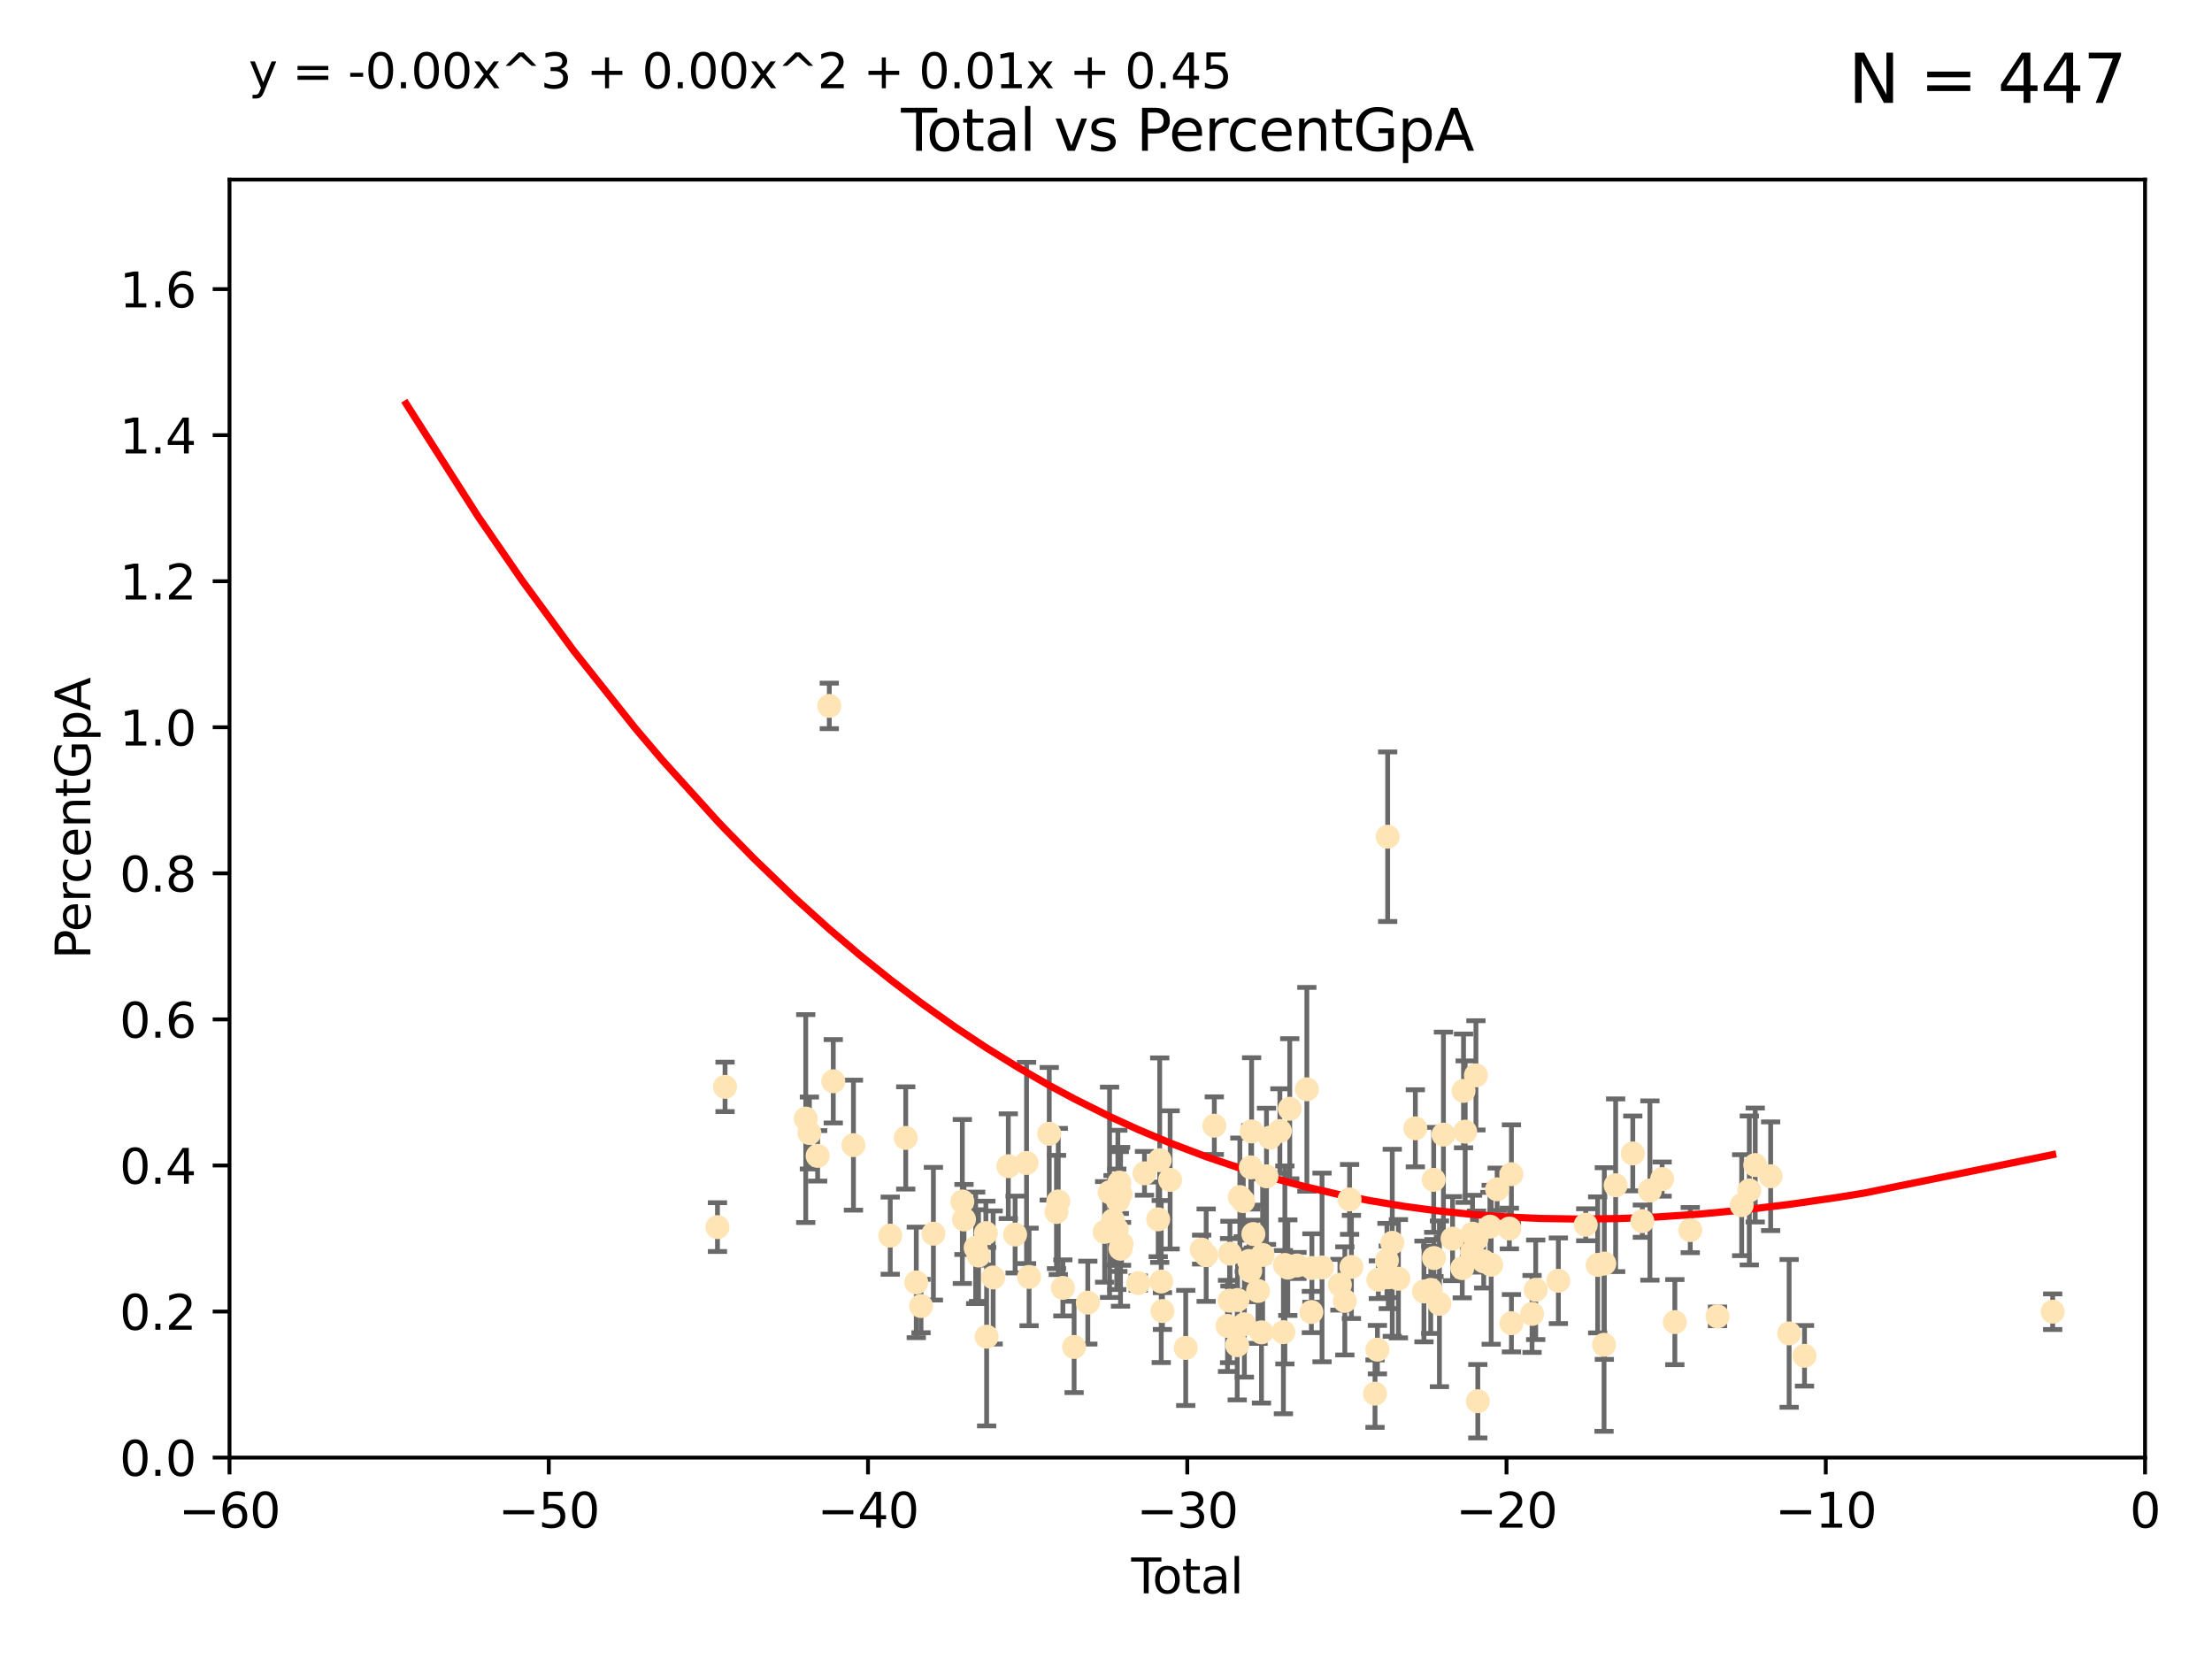 <?xml version="1.0" encoding="utf-8" standalone="no"?>
<!DOCTYPE svg PUBLIC "-//W3C//DTD SVG 1.1//EN"
  "http://www.w3.org/Graphics/SVG/1.1/DTD/svg11.dtd">
<svg xmlns:xlink="http://www.w3.org/1999/xlink" width="460.8pt" height="345.6pt" viewBox="0 0 460.8 345.6" xmlns="http://www.w3.org/2000/svg" version="1.1">
 <defs>
  <style type="text/css">*{stroke-linejoin: round; stroke-linecap: butt}</style>
 </defs>
 <g id="figure_1">
  <g id="patch_1">
   <path d="M 0 345.6 
L 460.8 345.6 
L 460.8 0 
L 0 0 
z
" style="fill: #ffffff"/>
  </g>
  <g id="axes_1">
   <g id="patch_2">
    <path d="M 47.81 303.64 
L 446.85 303.64 
L 446.85 37.411 
L 47.81 37.411 
z
" style="fill: #ffffff"/>
   </g>
   <g id="PathCollection_1">
    <defs>
     <path id="ma311a8bbda" d="M 0 1.118 
C 0.297 1.118 0.581 1 0.791 0.791 
C 1 0.581 1.118 0.297 1.118 0 
C 1.118 -0.297 1 -0.581 0.791 -0.791 
C 0.581 -1 0.297 -1.118 0 -1.118 
C -0.297 -1.118 -0.581 -1 -0.791 -0.791 
C -1 -0.581 -1.118 -0.297 -1.118 0 
C -1.118 0.297 -1 0.581 -0.791 0.791 
C -0.581 1 -0.297 1.118 0 1.118 
z
" style="stroke: #ffe4b5"/>
    </defs>
    <g clip-path="url(#p2725c9e723)">
     <use xlink:href="#ma311a8bbda" x="149.463" y="255.629" style="fill: #ffe4b5; stroke: #ffe4b5"/>
     <use xlink:href="#ma311a8bbda" x="151.04" y="226.411" style="fill: #ffe4b5; stroke: #ffe4b5"/>
     <use xlink:href="#ma311a8bbda" x="167.851" y="233.021" style="fill: #ffe4b5; stroke: #ffe4b5"/>
     <use xlink:href="#ma311a8bbda" x="168.611" y="236.024" style="fill: #ffe4b5; stroke: #ffe4b5"/>
     <use xlink:href="#ma311a8bbda" x="170.331" y="240.787" style="fill: #ffe4b5; stroke: #ffe4b5"/>
     <use xlink:href="#ma311a8bbda" x="172.757" y="147.056" style="fill: #ffe4b5; stroke: #ffe4b5"/>
     <use xlink:href="#ma311a8bbda" x="173.585" y="225.249" style="fill: #ffe4b5; stroke: #ffe4b5"/>
     <use xlink:href="#ma311a8bbda" x="177.789" y="238.556" style="fill: #ffe4b5; stroke: #ffe4b5"/>
     <use xlink:href="#ma311a8bbda" x="185.455" y="257.408" style="fill: #ffe4b5; stroke: #ffe4b5"/>
     <use xlink:href="#ma311a8bbda" x="188.68" y="237.049" style="fill: #ffe4b5; stroke: #ffe4b5"/>
     <use xlink:href="#ma311a8bbda" x="190.877" y="267.146" style="fill: #ffe4b5; stroke: #ffe4b5"/>
     <use xlink:href="#ma311a8bbda" x="191.867" y="272.073" style="fill: #ffe4b5; stroke: #ffe4b5"/>
     <use xlink:href="#ma311a8bbda" x="194.445" y="257.006" style="fill: #ffe4b5; stroke: #ffe4b5"/>
     <use xlink:href="#ma311a8bbda" x="200.473" y="250.289" style="fill: #ffe4b5; stroke: #ffe4b5"/>
     <use xlink:href="#ma311a8bbda" x="200.818" y="254.037" style="fill: #ffe4b5; stroke: #ffe4b5"/>
     <use xlink:href="#ma311a8bbda" x="203.247" y="259.945" style="fill: #ffe4b5; stroke: #ffe4b5"/>
     <use xlink:href="#ma311a8bbda" x="203.845" y="261.555" style="fill: #ffe4b5; stroke: #ffe4b5"/>
     <use xlink:href="#ma311a8bbda" x="205.376" y="256.883" style="fill: #ffe4b5; stroke: #ffe4b5"/>
     <use xlink:href="#ma311a8bbda" x="205.533" y="278.454" style="fill: #ffe4b5; stroke: #ffe4b5"/>
     <use xlink:href="#ma311a8bbda" x="206.889" y="266.121" style="fill: #ffe4b5; stroke: #ffe4b5"/>
     <use xlink:href="#ma311a8bbda" x="210.048" y="242.941" style="fill: #ffe4b5; stroke: #ffe4b5"/>
     <use xlink:href="#ma311a8bbda" x="211.468" y="257.179" style="fill: #ffe4b5; stroke: #ffe4b5"/>
     <use xlink:href="#ma311a8bbda" x="213.851" y="242.265" style="fill: #ffe4b5; stroke: #ffe4b5"/>
     <use xlink:href="#ma311a8bbda" x="214.376" y="266.011" style="fill: #ffe4b5; stroke: #ffe4b5"/>
     <use xlink:href="#ma311a8bbda" x="218.579" y="236.182" style="fill: #ffe4b5; stroke: #ffe4b5"/>
     <use xlink:href="#ma311a8bbda" x="220.088" y="252.476" style="fill: #ffe4b5; stroke: #ffe4b5"/>
     <use xlink:href="#ma311a8bbda" x="220.456" y="250.283" style="fill: #ffe4b5; stroke: #ffe4b5"/>
     <use xlink:href="#ma311a8bbda" x="221.414" y="268.294" style="fill: #ffe4b5; stroke: #ffe4b5"/>
     <use xlink:href="#ma311a8bbda" x="223.758" y="280.592" style="fill: #ffe4b5; stroke: #ffe4b5"/>
     <use xlink:href="#ma311a8bbda" x="226.613" y="271.362" style="fill: #ffe4b5; stroke: #ffe4b5"/>
     <use xlink:href="#ma311a8bbda" x="230.121" y="256.619" style="fill: #ffe4b5; stroke: #ffe4b5"/>
     <use xlink:href="#ma311a8bbda" x="231.142" y="248.374" style="fill: #ffe4b5; stroke: #ffe4b5"/>
     <use xlink:href="#ma311a8bbda" x="231.867" y="254.217" style="fill: #ffe4b5; stroke: #ffe4b5"/>
     <use xlink:href="#ma311a8bbda" x="232.646" y="256.079" style="fill: #ffe4b5; stroke: #ffe4b5"/>
     <use xlink:href="#ma311a8bbda" x="232.872" y="250.156" style="fill: #ffe4b5; stroke: #ffe4b5"/>
     <use xlink:href="#ma311a8bbda" x="233.178" y="246.351" style="fill: #ffe4b5; stroke: #ffe4b5"/>
     <use xlink:href="#ma311a8bbda" x="233.423" y="260.133" style="fill: #ffe4b5; stroke: #ffe4b5"/>
     <use xlink:href="#ma311a8bbda" x="233.435" y="248.766" style="fill: #ffe4b5; stroke: #ffe4b5"/>
     <use xlink:href="#ma311a8bbda" x="233.637" y="259.112" style="fill: #ffe4b5; stroke: #ffe4b5"/>
     <use xlink:href="#ma311a8bbda" x="237.125" y="267.291" style="fill: #ffe4b5; stroke: #ffe4b5"/>
     <use xlink:href="#ma311a8bbda" x="238.421" y="244.425" style="fill: #ffe4b5; stroke: #ffe4b5"/>
     <use xlink:href="#ma311a8bbda" x="241.277" y="254.013" style="fill: #ffe4b5; stroke: #ffe4b5"/>
     <use xlink:href="#ma311a8bbda" x="241.588" y="241.685" style="fill: #ffe4b5; stroke: #ffe4b5"/>
     <use xlink:href="#ma311a8bbda" x="241.907" y="266.966" style="fill: #ffe4b5; stroke: #ffe4b5"/>
     <use xlink:href="#ma311a8bbda" x="242.157" y="273.113" style="fill: #ffe4b5; stroke: #ffe4b5"/>
     <use xlink:href="#ma311a8bbda" x="243.757" y="245.794" style="fill: #ffe4b5; stroke: #ffe4b5"/>
     <use xlink:href="#ma311a8bbda" x="247.007" y="280.798" style="fill: #ffe4b5; stroke: #ffe4b5"/>
     <use xlink:href="#ma311a8bbda" x="250.327" y="260.314" style="fill: #ffe4b5; stroke: #ffe4b5"/>
     <use xlink:href="#ma311a8bbda" x="251.267" y="261.474" style="fill: #ffe4b5; stroke: #ffe4b5"/>
     <use xlink:href="#ma311a8bbda" x="252.963" y="234.499" style="fill: #ffe4b5; stroke: #ffe4b5"/>
     <use xlink:href="#ma311a8bbda" x="255.717" y="276.213" style="fill: #ffe4b5; stroke: #ffe4b5"/>
     <use xlink:href="#ma311a8bbda" x="256.143" y="270.942" style="fill: #ffe4b5; stroke: #ffe4b5"/>
     <use xlink:href="#ma311a8bbda" x="256.22" y="261.159" style="fill: #ffe4b5; stroke: #ffe4b5"/>
     <use xlink:href="#ma311a8bbda" x="257.735" y="280.225" style="fill: #ffe4b5; stroke: #ffe4b5"/>
     <use xlink:href="#ma311a8bbda" x="257.8" y="270.815" style="fill: #ffe4b5; stroke: #ffe4b5"/>
     <use xlink:href="#ma311a8bbda" x="258.283" y="249.368" style="fill: #ffe4b5; stroke: #ffe4b5"/>
     <use xlink:href="#ma311a8bbda" x="259.001" y="250.219" style="fill: #ffe4b5; stroke: #ffe4b5"/>
     <use xlink:href="#ma311a8bbda" x="259.228" y="275.875" style="fill: #ffe4b5; stroke: #ffe4b5"/>
     <use xlink:href="#ma311a8bbda" x="260.194" y="262.689" style="fill: #ffe4b5; stroke: #ffe4b5"/>
     <use xlink:href="#ma311a8bbda" x="260.447" y="264.76" style="fill: #ffe4b5; stroke: #ffe4b5"/>
     <use xlink:href="#ma311a8bbda" x="260.567" y="243.187" style="fill: #ffe4b5; stroke: #ffe4b5"/>
     <use xlink:href="#ma311a8bbda" x="260.734" y="235.695" style="fill: #ffe4b5; stroke: #ffe4b5"/>
     <use xlink:href="#ma311a8bbda" x="261.098" y="257.072" style="fill: #ffe4b5; stroke: #ffe4b5"/>
     <use xlink:href="#ma311a8bbda" x="262.068" y="268.929" style="fill: #ffe4b5; stroke: #ffe4b5"/>
     <use xlink:href="#ma311a8bbda" x="262.792" y="277.551" style="fill: #ffe4b5; stroke: #ffe4b5"/>
     <use xlink:href="#ma311a8bbda" x="263.03" y="261.429" style="fill: #ffe4b5; stroke: #ffe4b5"/>
     <use xlink:href="#ma311a8bbda" x="263.835" y="245.048" style="fill: #ffe4b5; stroke: #ffe4b5"/>
     <use xlink:href="#ma311a8bbda" x="264.589" y="236.977" style="fill: #ffe4b5; stroke: #ffe4b5"/>
     <use xlink:href="#ma311a8bbda" x="266.623" y="235.615" style="fill: #ffe4b5; stroke: #ffe4b5"/>
     <use xlink:href="#ma311a8bbda" x="267.357" y="277.511" style="fill: #ffe4b5; stroke: #ffe4b5"/>
     <use xlink:href="#ma311a8bbda" x="267.664" y="263.511" style="fill: #ffe4b5; stroke: #ffe4b5"/>
     <use xlink:href="#ma311a8bbda" x="268.274" y="264.074" style="fill: #ffe4b5; stroke: #ffe4b5"/>
     <use xlink:href="#ma311a8bbda" x="268.678" y="230.974" style="fill: #ffe4b5; stroke: #ffe4b5"/>
     <use xlink:href="#ma311a8bbda" x="270.185" y="263.623" style="fill: #ffe4b5; stroke: #ffe4b5"/>
     <use xlink:href="#ma311a8bbda" x="272.241" y="226.92" style="fill: #ffe4b5; stroke: #ffe4b5"/>
     <use xlink:href="#ma311a8bbda" x="273.181" y="273.317" style="fill: #ffe4b5; stroke: #ffe4b5"/>
     <use xlink:href="#ma311a8bbda" x="273.29" y="264.148" style="fill: #ffe4b5; stroke: #ffe4b5"/>
     <use xlink:href="#ma311a8bbda" x="275.404" y="264.031" style="fill: #ffe4b5; stroke: #ffe4b5"/>
     <use xlink:href="#ma311a8bbda" x="279.125" y="267.635" style="fill: #ffe4b5; stroke: #ffe4b5"/>
     <use xlink:href="#ma311a8bbda" x="280.154" y="270.997" style="fill: #ffe4b5; stroke: #ffe4b5"/>
     <use xlink:href="#ma311a8bbda" x="281.147" y="249.862" style="fill: #ffe4b5; stroke: #ffe4b5"/>
     <use xlink:href="#ma311a8bbda" x="281.524" y="263.927" style="fill: #ffe4b5; stroke: #ffe4b5"/>
     <use xlink:href="#ma311a8bbda" x="286.443" y="290.323" style="fill: #ffe4b5; stroke: #ffe4b5"/>
     <use xlink:href="#ma311a8bbda" x="286.939" y="281.157" style="fill: #ffe4b5; stroke: #ffe4b5"/>
     <use xlink:href="#ma311a8bbda" x="287.137" y="266.582" style="fill: #ffe4b5; stroke: #ffe4b5"/>
     <use xlink:href="#ma311a8bbda" x="288.925" y="262.579" style="fill: #ffe4b5; stroke: #ffe4b5"/>
     <use xlink:href="#ma311a8bbda" x="289.076" y="174.301" style="fill: #ffe4b5; stroke: #ffe4b5"/>
     <use xlink:href="#ma311a8bbda" x="289.206" y="266.085" style="fill: #ffe4b5; stroke: #ffe4b5"/>
     <use xlink:href="#ma311a8bbda" x="290.035" y="258.897" style="fill: #ffe4b5; stroke: #ffe4b5"/>
     <use xlink:href="#ma311a8bbda" x="291.315" y="266.38" style="fill: #ffe4b5; stroke: #ffe4b5"/>
     <use xlink:href="#ma311a8bbda" x="294.842" y="235.05" style="fill: #ffe4b5; stroke: #ffe4b5"/>
     <use xlink:href="#ma311a8bbda" x="296.637" y="269.032" style="fill: #ffe4b5; stroke: #ffe4b5"/>
     <use xlink:href="#ma311a8bbda" x="298.047" y="268.709" style="fill: #ffe4b5; stroke: #ffe4b5"/>
     <use xlink:href="#ma311a8bbda" x="298.665" y="245.785" style="fill: #ffe4b5; stroke: #ffe4b5"/>
     <use xlink:href="#ma311a8bbda" x="298.724" y="262.072" style="fill: #ffe4b5; stroke: #ffe4b5"/>
     <use xlink:href="#ma311a8bbda" x="299.86" y="271.608" style="fill: #ffe4b5; stroke: #ffe4b5"/>
     <use xlink:href="#ma311a8bbda" x="300.695" y="236.359" style="fill: #ffe4b5; stroke: #ffe4b5"/>
     <use xlink:href="#ma311a8bbda" x="302.596" y="258.03" style="fill: #ffe4b5; stroke: #ffe4b5"/>
     <use xlink:href="#ma311a8bbda" x="304.615" y="264.173" style="fill: #ffe4b5; stroke: #ffe4b5"/>
     <use xlink:href="#ma311a8bbda" x="304.88" y="227.252" style="fill: #ffe4b5; stroke: #ffe4b5"/>
     <use xlink:href="#ma311a8bbda" x="305.223" y="235.745" style="fill: #ffe4b5; stroke: #ffe4b5"/>
     <use xlink:href="#ma311a8bbda" x="306.623" y="260.898" style="fill: #ffe4b5; stroke: #ffe4b5"/>
     <use xlink:href="#ma311a8bbda" x="306.755" y="257.002" style="fill: #ffe4b5; stroke: #ffe4b5"/>
     <use xlink:href="#ma311a8bbda" x="307.463" y="224.019" style="fill: #ffe4b5; stroke: #ffe4b5"/>
     <use xlink:href="#ma311a8bbda" x="307.585" y="258.061" style="fill: #ffe4b5; stroke: #ffe4b5"/>
     <use xlink:href="#ma311a8bbda" x="307.855" y="291.9" style="fill: #ffe4b5; stroke: #ffe4b5"/>
     <use xlink:href="#ma311a8bbda" x="309.086" y="262.765" style="fill: #ffe4b5; stroke: #ffe4b5"/>
     <use xlink:href="#ma311a8bbda" x="310.38" y="255.534" style="fill: #ffe4b5; stroke: #ffe4b5"/>
     <use xlink:href="#ma311a8bbda" x="310.641" y="263.471" style="fill: #ffe4b5; stroke: #ffe4b5"/>
     <use xlink:href="#ma311a8bbda" x="311.881" y="247.753" style="fill: #ffe4b5; stroke: #ffe4b5"/>
     <use xlink:href="#ma311a8bbda" x="314.429" y="255.921" style="fill: #ffe4b5; stroke: #ffe4b5"/>
     <use xlink:href="#ma311a8bbda" x="314.859" y="244.603" style="fill: #ffe4b5; stroke: #ffe4b5"/>
     <use xlink:href="#ma311a8bbda" x="314.861" y="275.649" style="fill: #ffe4b5; stroke: #ffe4b5"/>
     <use xlink:href="#ma311a8bbda" x="319.153" y="273.715" style="fill: #ffe4b5; stroke: #ffe4b5"/>
     <use xlink:href="#ma311a8bbda" x="319.916" y="268.685" style="fill: #ffe4b5; stroke: #ffe4b5"/>
     <use xlink:href="#ma311a8bbda" x="324.637" y="266.809" style="fill: #ffe4b5; stroke: #ffe4b5"/>
     <use xlink:href="#ma311a8bbda" x="330.338" y="255.142" style="fill: #ffe4b5; stroke: #ffe4b5"/>
     <use xlink:href="#ma311a8bbda" x="332.825" y="263.501" style="fill: #ffe4b5; stroke: #ffe4b5"/>
     <use xlink:href="#ma311a8bbda" x="334.152" y="280.144" style="fill: #ffe4b5; stroke: #ffe4b5"/>
     <use xlink:href="#ma311a8bbda" x="334.21" y="263.219" style="fill: #ffe4b5; stroke: #ffe4b5"/>
     <use xlink:href="#ma311a8bbda" x="336.569" y="246.911" style="fill: #ffe4b5; stroke: #ffe4b5"/>
     <use xlink:href="#ma311a8bbda" x="340.141" y="240.283" style="fill: #ffe4b5; stroke: #ffe4b5"/>
     <use xlink:href="#ma311a8bbda" x="342.132" y="254.39" style="fill: #ffe4b5; stroke: #ffe4b5"/>
     <use xlink:href="#ma311a8bbda" x="343.707" y="248.009" style="fill: #ffe4b5; stroke: #ffe4b5"/>
     <use xlink:href="#ma311a8bbda" x="346.247" y="245.625" style="fill: #ffe4b5; stroke: #ffe4b5"/>
     <use xlink:href="#ma311a8bbda" x="348.902" y="275.418" style="fill: #ffe4b5; stroke: #ffe4b5"/>
     <use xlink:href="#ma311a8bbda" x="352.111" y="256.25" style="fill: #ffe4b5; stroke: #ffe4b5"/>
     <use xlink:href="#ma311a8bbda" x="357.784" y="274.226" style="fill: #ffe4b5; stroke: #ffe4b5"/>
     <use xlink:href="#ma311a8bbda" x="362.824" y="251.06" style="fill: #ffe4b5; stroke: #ffe4b5"/>
     <use xlink:href="#ma311a8bbda" x="364.412" y="247.993" style="fill: #ffe4b5; stroke: #ffe4b5"/>
     <use xlink:href="#ma311a8bbda" x="365.647" y="242.696" style="fill: #ffe4b5; stroke: #ffe4b5"/>
     <use xlink:href="#ma311a8bbda" x="368.86" y="245.033" style="fill: #ffe4b5; stroke: #ffe4b5"/>
     <use xlink:href="#ma311a8bbda" x="372.707" y="277.773" style="fill: #ffe4b5; stroke: #ffe4b5"/>
     <use xlink:href="#ma311a8bbda" x="375.911" y="282.435" style="fill: #ffe4b5; stroke: #ffe4b5"/>
     <use xlink:href="#ma311a8bbda" x="427.612" y="273.251" style="fill: #ffe4b5; stroke: #ffe4b5"/>
    </g>
   </g>
   <g id="matplotlib.axis_1">
    <g id="xtick_1">
     <g id="line2d_1">
      <defs>
       <path id="m0f72e62955" d="M 0 0 
L 0 3.5 
" style="stroke: #000000; stroke-width: 0.8"/>
      </defs>
      <g>
       <use xlink:href="#m0f72e62955" x="47.81" y="303.64" style="stroke: #000000; stroke-width: 0.8"/>
      </g>
     </g>
     <g id="text_1">
      <!-- −60 -->
      <g transform="translate(37.258 318.238)scale(0.1 -0.1)">
       <defs>
        <path id="DejaVuSans-2212" d="M 678 2272 
L 4684 2272 
L 4684 1741 
L 678 1741 
L 678 2272 
z
" transform="scale(0.016)"/>
        <path id="DejaVuSans-36" d="M 2113 2584 
Q 1688 2584 1439 2293 
Q 1191 2003 1191 1497 
Q 1191 994 1439 701 
Q 1688 409 2113 409 
Q 2538 409 2786 701 
Q 3034 994 3034 1497 
Q 3034 2003 2786 2293 
Q 2538 2584 2113 2584 
z
M 3366 4563 
L 3366 3988 
Q 3128 4100 2886 4159 
Q 2644 4219 2406 4219 
Q 1781 4219 1451 3797 
Q 1122 3375 1075 2522 
Q 1259 2794 1537 2939 
Q 1816 3084 2150 3084 
Q 2853 3084 3261 2657 
Q 3669 2231 3669 1497 
Q 3669 778 3244 343 
Q 2819 -91 2113 -91 
Q 1303 -91 875 529 
Q 447 1150 447 2328 
Q 447 3434 972 4092 
Q 1497 4750 2381 4750 
Q 2619 4750 2861 4703 
Q 3103 4656 3366 4563 
z
" transform="scale(0.016)"/>
        <path id="DejaVuSans-30" d="M 2034 4250 
Q 1547 4250 1301 3770 
Q 1056 3291 1056 2328 
Q 1056 1369 1301 889 
Q 1547 409 2034 409 
Q 2525 409 2770 889 
Q 3016 1369 3016 2328 
Q 3016 3291 2770 3770 
Q 2525 4250 2034 4250 
z
M 2034 4750 
Q 2819 4750 3233 4129 
Q 3647 3509 3647 2328 
Q 3647 1150 3233 529 
Q 2819 -91 2034 -91 
Q 1250 -91 836 529 
Q 422 1150 422 2328 
Q 422 3509 836 4129 
Q 1250 4750 2034 4750 
z
" transform="scale(0.016)"/>
       </defs>
       <use xlink:href="#DejaVuSans-2212"/>
       <use xlink:href="#DejaVuSans-36" x="83.789"/>
       <use xlink:href="#DejaVuSans-30" x="147.412"/>
      </g>
     </g>
    </g>
    <g id="xtick_2">
     <g id="line2d_2">
      <g>
       <use xlink:href="#m0f72e62955" x="114.317" y="303.64" style="stroke: #000000; stroke-width: 0.8"/>
      </g>
     </g>
     <g id="text_2">
      <!-- −50 -->
      <g transform="translate(103.764 318.238)scale(0.1 -0.1)">
       <defs>
        <path id="DejaVuSans-35" d="M 691 4666 
L 3169 4666 
L 3169 4134 
L 1269 4134 
L 1269 2991 
Q 1406 3038 1543 3061 
Q 1681 3084 1819 3084 
Q 2600 3084 3056 2656 
Q 3513 2228 3513 1497 
Q 3513 744 3044 326 
Q 2575 -91 1722 -91 
Q 1428 -91 1123 -41 
Q 819 9 494 109 
L 494 744 
Q 775 591 1075 516 
Q 1375 441 1709 441 
Q 2250 441 2565 725 
Q 2881 1009 2881 1497 
Q 2881 1984 2565 2268 
Q 2250 2553 1709 2553 
Q 1456 2553 1204 2497 
Q 953 2441 691 2322 
L 691 4666 
z
" transform="scale(0.016)"/>
       </defs>
       <use xlink:href="#DejaVuSans-2212"/>
       <use xlink:href="#DejaVuSans-35" x="83.789"/>
       <use xlink:href="#DejaVuSans-30" x="147.412"/>
      </g>
     </g>
    </g>
    <g id="xtick_3">
     <g id="line2d_3">
      <g>
       <use xlink:href="#m0f72e62955" x="180.823" y="303.64" style="stroke: #000000; stroke-width: 0.8"/>
      </g>
     </g>
     <g id="text_3">
      <!-- −40 -->
      <g transform="translate(170.271 318.238)scale(0.1 -0.1)">
       <defs>
        <path id="DejaVuSans-34" d="M 2419 4116 
L 825 1625 
L 2419 1625 
L 2419 4116 
z
M 2253 4666 
L 3047 4666 
L 3047 1625 
L 3713 1625 
L 3713 1100 
L 3047 1100 
L 3047 0 
L 2419 0 
L 2419 1100 
L 313 1100 
L 313 1709 
L 2253 4666 
z
" transform="scale(0.016)"/>
       </defs>
       <use xlink:href="#DejaVuSans-2212"/>
       <use xlink:href="#DejaVuSans-34" x="83.789"/>
       <use xlink:href="#DejaVuSans-30" x="147.412"/>
      </g>
     </g>
    </g>
    <g id="xtick_4">
     <g id="line2d_4">
      <g>
       <use xlink:href="#m0f72e62955" x="247.33" y="303.64" style="stroke: #000000; stroke-width: 0.8"/>
      </g>
     </g>
     <g id="text_4">
      <!-- −30 -->
      <g transform="translate(236.778 318.238)scale(0.1 -0.1)">
       <defs>
        <path id="DejaVuSans-33" d="M 2597 2516 
Q 3050 2419 3304 2112 
Q 3559 1806 3559 1356 
Q 3559 666 3084 287 
Q 2609 -91 1734 -91 
Q 1441 -91 1130 -33 
Q 819 25 488 141 
L 488 750 
Q 750 597 1062 519 
Q 1375 441 1716 441 
Q 2309 441 2620 675 
Q 2931 909 2931 1356 
Q 2931 1769 2642 2001 
Q 2353 2234 1838 2234 
L 1294 2234 
L 1294 2753 
L 1863 2753 
Q 2328 2753 2575 2939 
Q 2822 3125 2822 3475 
Q 2822 3834 2567 4026 
Q 2313 4219 1838 4219 
Q 1578 4219 1281 4162 
Q 984 4106 628 3988 
L 628 4550 
Q 988 4650 1302 4700 
Q 1616 4750 1894 4750 
Q 2613 4750 3031 4423 
Q 3450 4097 3450 3541 
Q 3450 3153 3228 2886 
Q 3006 2619 2597 2516 
z
" transform="scale(0.016)"/>
       </defs>
       <use xlink:href="#DejaVuSans-2212"/>
       <use xlink:href="#DejaVuSans-33" x="83.789"/>
       <use xlink:href="#DejaVuSans-30" x="147.412"/>
      </g>
     </g>
    </g>
    <g id="xtick_5">
     <g id="line2d_5">
      <g>
       <use xlink:href="#m0f72e62955" x="313.837" y="303.64" style="stroke: #000000; stroke-width: 0.8"/>
      </g>
     </g>
     <g id="text_5">
      <!-- −20 -->
      <g transform="translate(303.284 318.238)scale(0.1 -0.1)">
       <defs>
        <path id="DejaVuSans-32" d="M 1228 531 
L 3431 531 
L 3431 0 
L 469 0 
L 469 531 
Q 828 903 1448 1529 
Q 2069 2156 2228 2338 
Q 2531 2678 2651 2914 
Q 2772 3150 2772 3378 
Q 2772 3750 2511 3984 
Q 2250 4219 1831 4219 
Q 1534 4219 1204 4116 
Q 875 4013 500 3803 
L 500 4441 
Q 881 4594 1212 4672 
Q 1544 4750 1819 4750 
Q 2544 4750 2975 4387 
Q 3406 4025 3406 3419 
Q 3406 3131 3298 2873 
Q 3191 2616 2906 2266 
Q 2828 2175 2409 1742 
Q 1991 1309 1228 531 
z
" transform="scale(0.016)"/>
       </defs>
       <use xlink:href="#DejaVuSans-2212"/>
       <use xlink:href="#DejaVuSans-32" x="83.789"/>
       <use xlink:href="#DejaVuSans-30" x="147.412"/>
      </g>
     </g>
    </g>
    <g id="xtick_6">
     <g id="line2d_6">
      <g>
       <use xlink:href="#m0f72e62955" x="380.343" y="303.64" style="stroke: #000000; stroke-width: 0.8"/>
      </g>
     </g>
     <g id="text_6">
      <!-- −10 -->
      <g transform="translate(369.791 318.238)scale(0.1 -0.1)">
       <defs>
        <path id="DejaVuSans-31" d="M 794 531 
L 1825 531 
L 1825 4091 
L 703 3866 
L 703 4441 
L 1819 4666 
L 2450 4666 
L 2450 531 
L 3481 531 
L 3481 0 
L 794 0 
L 794 531 
z
" transform="scale(0.016)"/>
       </defs>
       <use xlink:href="#DejaVuSans-2212"/>
       <use xlink:href="#DejaVuSans-31" x="83.789"/>
       <use xlink:href="#DejaVuSans-30" x="147.412"/>
      </g>
     </g>
    </g>
    <g id="xtick_7">
     <g id="line2d_7">
      <g>
       <use xlink:href="#m0f72e62955" x="446.85" y="303.64" style="stroke: #000000; stroke-width: 0.8"/>
      </g>
     </g>
     <g id="text_7">
      <!-- 0 -->
      <g transform="translate(443.669 318.238)scale(0.1 -0.1)">
       <use xlink:href="#DejaVuSans-30"/>
      </g>
     </g>
    </g>
    <g id="text_8">
     <!-- Total -->
     <g transform="translate(235.653 331.917)scale(0.1 -0.1)">
      <defs>
       <path id="DejaVuSans-54" d="M -19 4666 
L 3928 4666 
L 3928 4134 
L 2272 4134 
L 2272 0 
L 1638 0 
L 1638 4134 
L -19 4134 
L -19 4666 
z
" transform="scale(0.016)"/>
       <path id="DejaVuSans-6f" d="M 1959 3097 
Q 1497 3097 1228 2736 
Q 959 2375 959 1747 
Q 959 1119 1226 758 
Q 1494 397 1959 397 
Q 2419 397 2687 759 
Q 2956 1122 2956 1747 
Q 2956 2369 2687 2733 
Q 2419 3097 1959 3097 
z
M 1959 3584 
Q 2709 3584 3137 3096 
Q 3566 2609 3566 1747 
Q 3566 888 3137 398 
Q 2709 -91 1959 -91 
Q 1206 -91 779 398 
Q 353 888 353 1747 
Q 353 2609 779 3096 
Q 1206 3584 1959 3584 
z
" transform="scale(0.016)"/>
       <path id="DejaVuSans-74" d="M 1172 4494 
L 1172 3500 
L 2356 3500 
L 2356 3053 
L 1172 3053 
L 1172 1153 
Q 1172 725 1289 603 
Q 1406 481 1766 481 
L 2356 481 
L 2356 0 
L 1766 0 
Q 1100 0 847 248 
Q 594 497 594 1153 
L 594 3053 
L 172 3053 
L 172 3500 
L 594 3500 
L 594 4494 
L 1172 4494 
z
" transform="scale(0.016)"/>
       <path id="DejaVuSans-61" d="M 2194 1759 
Q 1497 1759 1228 1600 
Q 959 1441 959 1056 
Q 959 750 1161 570 
Q 1363 391 1709 391 
Q 2188 391 2477 730 
Q 2766 1069 2766 1631 
L 2766 1759 
L 2194 1759 
z
M 3341 1997 
L 3341 0 
L 2766 0 
L 2766 531 
Q 2569 213 2275 61 
Q 1981 -91 1556 -91 
Q 1019 -91 701 211 
Q 384 513 384 1019 
Q 384 1609 779 1909 
Q 1175 2209 1959 2209 
L 2766 2209 
L 2766 2266 
Q 2766 2663 2505 2880 
Q 2244 3097 1772 3097 
Q 1472 3097 1187 3025 
Q 903 2953 641 2809 
L 641 3341 
Q 956 3463 1253 3523 
Q 1550 3584 1831 3584 
Q 2591 3584 2966 3190 
Q 3341 2797 3341 1997 
z
" transform="scale(0.016)"/>
       <path id="DejaVuSans-6c" d="M 603 4863 
L 1178 4863 
L 1178 0 
L 603 0 
L 603 4863 
z
" transform="scale(0.016)"/>
      </defs>
      <use xlink:href="#DejaVuSans-54"/>
      <use xlink:href="#DejaVuSans-6f" x="44.084"/>
      <use xlink:href="#DejaVuSans-74" x="105.266"/>
      <use xlink:href="#DejaVuSans-61" x="144.475"/>
      <use xlink:href="#DejaVuSans-6c" x="205.754"/>
     </g>
    </g>
   </g>
   <g id="matplotlib.axis_2">
    <g id="ytick_1">
     <g id="line2d_8">
      <defs>
       <path id="m7fe5844493" d="M 0 0 
L -3.5 0 
" style="stroke: #000000; stroke-width: 0.8"/>
      </defs>
      <g>
       <use xlink:href="#m7fe5844493" x="47.81" y="303.64" style="stroke: #000000; stroke-width: 0.8"/>
      </g>
     </g>
     <g id="text_9">
      <!-- 0.0 -->
      <g transform="translate(24.907 307.439)scale(0.1 -0.1)">
       <defs>
        <path id="DejaVuSans-2e" d="M 684 794 
L 1344 794 
L 1344 0 
L 684 0 
L 684 794 
z
" transform="scale(0.016)"/>
       </defs>
       <use xlink:href="#DejaVuSans-30"/>
       <use xlink:href="#DejaVuSans-2e" x="63.623"/>
       <use xlink:href="#DejaVuSans-30" x="95.41"/>
      </g>
     </g>
    </g>
    <g id="ytick_2">
     <g id="line2d_9">
      <g>
       <use xlink:href="#m7fe5844493" x="47.81" y="273.214" style="stroke: #000000; stroke-width: 0.8"/>
      </g>
     </g>
     <g id="text_10">
      <!-- 0.2 -->
      <g transform="translate(24.907 277.013)scale(0.1 -0.1)">
       <use xlink:href="#DejaVuSans-30"/>
       <use xlink:href="#DejaVuSans-2e" x="63.623"/>
       <use xlink:href="#DejaVuSans-32" x="95.41"/>
      </g>
     </g>
    </g>
    <g id="ytick_3">
     <g id="line2d_10">
      <g>
       <use xlink:href="#m7fe5844493" x="47.81" y="242.788" style="stroke: #000000; stroke-width: 0.8"/>
      </g>
     </g>
     <g id="text_11">
      <!-- 0.4 -->
      <g transform="translate(24.907 246.587)scale(0.1 -0.1)">
       <use xlink:href="#DejaVuSans-30"/>
       <use xlink:href="#DejaVuSans-2e" x="63.623"/>
       <use xlink:href="#DejaVuSans-34" x="95.41"/>
      </g>
     </g>
    </g>
    <g id="ytick_4">
     <g id="line2d_11">
      <g>
       <use xlink:href="#m7fe5844493" x="47.81" y="212.362" style="stroke: #000000; stroke-width: 0.8"/>
      </g>
     </g>
     <g id="text_12">
      <!-- 0.6 -->
      <g transform="translate(24.907 216.161)scale(0.1 -0.1)">
       <use xlink:href="#DejaVuSans-30"/>
       <use xlink:href="#DejaVuSans-2e" x="63.623"/>
       <use xlink:href="#DejaVuSans-36" x="95.41"/>
      </g>
     </g>
    </g>
    <g id="ytick_5">
     <g id="line2d_12">
      <g>
       <use xlink:href="#m7fe5844493" x="47.81" y="181.935" style="stroke: #000000; stroke-width: 0.8"/>
      </g>
     </g>
     <g id="text_13">
      <!-- 0.8 -->
      <g transform="translate(24.907 185.735)scale(0.1 -0.1)">
       <defs>
        <path id="DejaVuSans-38" d="M 2034 2216 
Q 1584 2216 1326 1975 
Q 1069 1734 1069 1313 
Q 1069 891 1326 650 
Q 1584 409 2034 409 
Q 2484 409 2743 651 
Q 3003 894 3003 1313 
Q 3003 1734 2745 1975 
Q 2488 2216 2034 2216 
z
M 1403 2484 
Q 997 2584 770 2862 
Q 544 3141 544 3541 
Q 544 4100 942 4425 
Q 1341 4750 2034 4750 
Q 2731 4750 3128 4425 
Q 3525 4100 3525 3541 
Q 3525 3141 3298 2862 
Q 3072 2584 2669 2484 
Q 3125 2378 3379 2068 
Q 3634 1759 3634 1313 
Q 3634 634 3220 271 
Q 2806 -91 2034 -91 
Q 1263 -91 848 271 
Q 434 634 434 1313 
Q 434 1759 690 2068 
Q 947 2378 1403 2484 
z
M 1172 3481 
Q 1172 3119 1398 2916 
Q 1625 2713 2034 2713 
Q 2441 2713 2670 2916 
Q 2900 3119 2900 3481 
Q 2900 3844 2670 4047 
Q 2441 4250 2034 4250 
Q 1625 4250 1398 4047 
Q 1172 3844 1172 3481 
z
" transform="scale(0.016)"/>
       </defs>
       <use xlink:href="#DejaVuSans-30"/>
       <use xlink:href="#DejaVuSans-2e" x="63.623"/>
       <use xlink:href="#DejaVuSans-38" x="95.41"/>
      </g>
     </g>
    </g>
    <g id="ytick_6">
     <g id="line2d_13">
      <g>
       <use xlink:href="#m7fe5844493" x="47.81" y="151.509" style="stroke: #000000; stroke-width: 0.8"/>
      </g>
     </g>
     <g id="text_14">
      <!-- 1.0 -->
      <g transform="translate(24.907 155.308)scale(0.1 -0.1)">
       <use xlink:href="#DejaVuSans-31"/>
       <use xlink:href="#DejaVuSans-2e" x="63.623"/>
       <use xlink:href="#DejaVuSans-30" x="95.41"/>
      </g>
     </g>
    </g>
    <g id="ytick_7">
     <g id="line2d_14">
      <g>
       <use xlink:href="#m7fe5844493" x="47.81" y="121.083" style="stroke: #000000; stroke-width: 0.8"/>
      </g>
     </g>
     <g id="text_15">
      <!-- 1.2 -->
      <g transform="translate(24.907 124.882)scale(0.1 -0.1)">
       <use xlink:href="#DejaVuSans-31"/>
       <use xlink:href="#DejaVuSans-2e" x="63.623"/>
       <use xlink:href="#DejaVuSans-32" x="95.41"/>
      </g>
     </g>
    </g>
    <g id="ytick_8">
     <g id="line2d_15">
      <g>
       <use xlink:href="#m7fe5844493" x="47.81" y="90.657" style="stroke: #000000; stroke-width: 0.8"/>
      </g>
     </g>
     <g id="text_16">
      <!-- 1.4 -->
      <g transform="translate(24.907 94.456)scale(0.1 -0.1)">
       <use xlink:href="#DejaVuSans-31"/>
       <use xlink:href="#DejaVuSans-2e" x="63.623"/>
       <use xlink:href="#DejaVuSans-34" x="95.41"/>
      </g>
     </g>
    </g>
    <g id="ytick_9">
     <g id="line2d_16">
      <g>
       <use xlink:href="#m7fe5844493" x="47.81" y="60.231" style="stroke: #000000; stroke-width: 0.8"/>
      </g>
     </g>
     <g id="text_17">
      <!-- 1.6 -->
      <g transform="translate(24.907 64.03)scale(0.1 -0.1)">
       <use xlink:href="#DejaVuSans-31"/>
       <use xlink:href="#DejaVuSans-2e" x="63.623"/>
       <use xlink:href="#DejaVuSans-36" x="95.41"/>
      </g>
     </g>
    </g>
    <g id="text_18">
     <!-- PercentGpA -->
     <g transform="translate(18.827 199.802)rotate(-90)scale(0.1 -0.1)">
      <defs>
       <path id="DejaVuSans-50" d="M 1259 4147 
L 1259 2394 
L 2053 2394 
Q 2494 2394 2734 2622 
Q 2975 2850 2975 3272 
Q 2975 3691 2734 3919 
Q 2494 4147 2053 4147 
L 1259 4147 
z
M 628 4666 
L 2053 4666 
Q 2838 4666 3239 4311 
Q 3641 3956 3641 3272 
Q 3641 2581 3239 2228 
Q 2838 1875 2053 1875 
L 1259 1875 
L 1259 0 
L 628 0 
L 628 4666 
z
" transform="scale(0.016)"/>
       <path id="DejaVuSans-65" d="M 3597 1894 
L 3597 1613 
L 953 1613 
Q 991 1019 1311 708 
Q 1631 397 2203 397 
Q 2534 397 2845 478 
Q 3156 559 3463 722 
L 3463 178 
Q 3153 47 2828 -22 
Q 2503 -91 2169 -91 
Q 1331 -91 842 396 
Q 353 884 353 1716 
Q 353 2575 817 3079 
Q 1281 3584 2069 3584 
Q 2775 3584 3186 3129 
Q 3597 2675 3597 1894 
z
M 3022 2063 
Q 3016 2534 2758 2815 
Q 2500 3097 2075 3097 
Q 1594 3097 1305 2825 
Q 1016 2553 972 2059 
L 3022 2063 
z
" transform="scale(0.016)"/>
       <path id="DejaVuSans-72" d="M 2631 2963 
Q 2534 3019 2420 3045 
Q 2306 3072 2169 3072 
Q 1681 3072 1420 2755 
Q 1159 2438 1159 1844 
L 1159 0 
L 581 0 
L 581 3500 
L 1159 3500 
L 1159 2956 
Q 1341 3275 1631 3429 
Q 1922 3584 2338 3584 
Q 2397 3584 2469 3576 
Q 2541 3569 2628 3553 
L 2631 2963 
z
" transform="scale(0.016)"/>
       <path id="DejaVuSans-63" d="M 3122 3366 
L 3122 2828 
Q 2878 2963 2633 3030 
Q 2388 3097 2138 3097 
Q 1578 3097 1268 2742 
Q 959 2388 959 1747 
Q 959 1106 1268 751 
Q 1578 397 2138 397 
Q 2388 397 2633 464 
Q 2878 531 3122 666 
L 3122 134 
Q 2881 22 2623 -34 
Q 2366 -91 2075 -91 
Q 1284 -91 818 406 
Q 353 903 353 1747 
Q 353 2603 823 3093 
Q 1294 3584 2113 3584 
Q 2378 3584 2631 3529 
Q 2884 3475 3122 3366 
z
" transform="scale(0.016)"/>
       <path id="DejaVuSans-6e" d="M 3513 2113 
L 3513 0 
L 2938 0 
L 2938 2094 
Q 2938 2591 2744 2837 
Q 2550 3084 2163 3084 
Q 1697 3084 1428 2787 
Q 1159 2491 1159 1978 
L 1159 0 
L 581 0 
L 581 3500 
L 1159 3500 
L 1159 2956 
Q 1366 3272 1645 3428 
Q 1925 3584 2291 3584 
Q 2894 3584 3203 3211 
Q 3513 2838 3513 2113 
z
" transform="scale(0.016)"/>
       <path id="DejaVuSans-47" d="M 3809 666 
L 3809 1919 
L 2778 1919 
L 2778 2438 
L 4434 2438 
L 4434 434 
Q 4069 175 3628 42 
Q 3188 -91 2688 -91 
Q 1594 -91 976 548 
Q 359 1188 359 2328 
Q 359 3472 976 4111 
Q 1594 4750 2688 4750 
Q 3144 4750 3555 4637 
Q 3966 4525 4313 4306 
L 4313 3634 
Q 3963 3931 3569 4081 
Q 3175 4231 2741 4231 
Q 1884 4231 1454 3753 
Q 1025 3275 1025 2328 
Q 1025 1384 1454 906 
Q 1884 428 2741 428 
Q 3075 428 3337 486 
Q 3600 544 3809 666 
z
" transform="scale(0.016)"/>
       <path id="DejaVuSans-70" d="M 1159 525 
L 1159 -1331 
L 581 -1331 
L 581 3500 
L 1159 3500 
L 1159 2969 
Q 1341 3281 1617 3432 
Q 1894 3584 2278 3584 
Q 2916 3584 3314 3078 
Q 3713 2572 3713 1747 
Q 3713 922 3314 415 
Q 2916 -91 2278 -91 
Q 1894 -91 1617 61 
Q 1341 213 1159 525 
z
M 3116 1747 
Q 3116 2381 2855 2742 
Q 2594 3103 2138 3103 
Q 1681 3103 1420 2742 
Q 1159 2381 1159 1747 
Q 1159 1113 1420 752 
Q 1681 391 2138 391 
Q 2594 391 2855 752 
Q 3116 1113 3116 1747 
z
" transform="scale(0.016)"/>
       <path id="DejaVuSans-41" d="M 2188 4044 
L 1331 1722 
L 3047 1722 
L 2188 4044 
z
M 1831 4666 
L 2547 4666 
L 4325 0 
L 3669 0 
L 3244 1197 
L 1141 1197 
L 716 0 
L 50 0 
L 1831 4666 
z
" transform="scale(0.016)"/>
      </defs>
      <use xlink:href="#DejaVuSans-50"/>
      <use xlink:href="#DejaVuSans-65" x="56.678"/>
      <use xlink:href="#DejaVuSans-72" x="118.201"/>
      <use xlink:href="#DejaVuSans-63" x="157.064"/>
      <use xlink:href="#DejaVuSans-65" x="212.045"/>
      <use xlink:href="#DejaVuSans-6e" x="273.568"/>
      <use xlink:href="#DejaVuSans-74" x="336.947"/>
      <use xlink:href="#DejaVuSans-47" x="376.156"/>
      <use xlink:href="#DejaVuSans-70" x="453.646"/>
      <use xlink:href="#DejaVuSans-41" x="517.123"/>
     </g>
    </g>
   </g>
   <g id="LineCollection_1">
    <path d="M 149.463 260.709 
L 149.463 250.549 
" clip-path="url(#p2725c9e723)" style="fill: none; stroke: #696969"/>
    <path d="M 151.04 231.559 
L 151.04 221.262 
" clip-path="url(#p2725c9e723)" style="fill: none; stroke: #696969"/>
    <path d="M 167.851 254.678 
L 167.851 211.363 
" clip-path="url(#p2725c9e723)" style="fill: none; stroke: #696969"/>
    <path d="M 168.611 243.516 
L 168.611 228.533 
" clip-path="url(#p2725c9e723)" style="fill: none; stroke: #696969"/>
    <path d="M 170.331 246.04 
L 170.331 235.533 
" clip-path="url(#p2725c9e723)" style="fill: none; stroke: #696969"/>
    <path d="M 172.757 151.794 
L 172.757 142.317 
" clip-path="url(#p2725c9e723)" style="fill: none; stroke: #696969"/>
    <path d="M 173.585 233.934 
L 173.585 216.564 
" clip-path="url(#p2725c9e723)" style="fill: none; stroke: #696969"/>
    <path d="M 177.789 252.097 
L 177.789 225.016 
" clip-path="url(#p2725c9e723)" style="fill: none; stroke: #696969"/>
    <path d="M 185.455 265.445 
L 185.455 249.371 
" clip-path="url(#p2725c9e723)" style="fill: none; stroke: #696969"/>
    <path d="M 188.68 247.701 
L 188.68 226.397 
" clip-path="url(#p2725c9e723)" style="fill: none; stroke: #696969"/>
    <path d="M 190.877 278.662 
L 190.877 255.63 
" clip-path="url(#p2725c9e723)" style="fill: none; stroke: #696969"/>
    <path d="M 191.867 277.635 
L 191.867 266.511 
" clip-path="url(#p2725c9e723)" style="fill: none; stroke: #696969"/>
    <path d="M 194.445 270.824 
L 194.445 243.187 
" clip-path="url(#p2725c9e723)" style="fill: none; stroke: #696969"/>
    <path d="M 200.473 267.366 
L 200.473 233.211 
" clip-path="url(#p2725c9e723)" style="fill: none; stroke: #696969"/>
    <path d="M 200.818 261.335 
L 200.818 246.739 
" clip-path="url(#p2725c9e723)" style="fill: none; stroke: #696969"/>
    <path d="M 203.247 271.552 
L 203.247 248.339 
" clip-path="url(#p2725c9e723)" style="fill: none; stroke: #696969"/>
    <path d="M 203.845 271.103 
L 203.845 252.008 
" clip-path="url(#p2725c9e723)" style="fill: none; stroke: #696969"/>
    <path d="M 205.376 263.541 
L 205.376 250.225 
" clip-path="url(#p2725c9e723)" style="fill: none; stroke: #696969"/>
    <path d="M 205.533 297.045 
L 205.533 259.864 
" clip-path="url(#p2725c9e723)" style="fill: none; stroke: #696969"/>
    <path d="M 206.889 279.981 
L 206.889 252.261 
" clip-path="url(#p2725c9e723)" style="fill: none; stroke: #696969"/>
    <path d="M 210.048 253.852 
L 210.048 232.031 
" clip-path="url(#p2725c9e723)" style="fill: none; stroke: #696969"/>
    <path d="M 211.468 265.185 
L 211.468 249.173 
" clip-path="url(#p2725c9e723)" style="fill: none; stroke: #696969"/>
    <path d="M 213.851 263.227 
L 213.851 221.304 
" clip-path="url(#p2725c9e723)" style="fill: none; stroke: #696969"/>
    <path d="M 214.376 276.172 
L 214.376 255.85 
" clip-path="url(#p2725c9e723)" style="fill: none; stroke: #696969"/>
    <path d="M 218.579 249.992 
L 218.579 222.371 
" clip-path="url(#p2725c9e723)" style="fill: none; stroke: #696969"/>
    <path d="M 220.088 264.275 
L 220.088 240.678 
" clip-path="url(#p2725c9e723)" style="fill: none; stroke: #696969"/>
    <path d="M 220.456 265.505 
L 220.456 235.06 
" clip-path="url(#p2725c9e723)" style="fill: none; stroke: #696969"/>
    <path d="M 221.414 274.133 
L 221.414 262.455 
" clip-path="url(#p2725c9e723)" style="fill: none; stroke: #696969"/>
    <path d="M 223.758 290.101 
L 223.758 271.083 
" clip-path="url(#p2725c9e723)" style="fill: none; stroke: #696969"/>
    <path d="M 226.613 279.994 
L 226.613 262.729 
" clip-path="url(#p2725c9e723)" style="fill: none; stroke: #696969"/>
    <path d="M 230.121 267.094 
L 230.121 246.145 
" clip-path="url(#p2725c9e723)" style="fill: none; stroke: #696969"/>
    <path d="M 231.142 270.281 
L 231.142 226.467 
" clip-path="url(#p2725c9e723)" style="fill: none; stroke: #696969"/>
    <path d="M 231.867 263.55 
L 231.867 244.884 
" clip-path="url(#p2725c9e723)" style="fill: none; stroke: #696969"/>
    <path d="M 232.646 268.631 
L 232.646 243.526 
" clip-path="url(#p2725c9e723)" style="fill: none; stroke: #696969"/>
    <path d="M 232.872 264.859 
L 232.872 235.453 
" clip-path="url(#p2725c9e723)" style="fill: none; stroke: #696969"/>
    <path d="M 233.178 252.798 
L 233.178 239.905 
" clip-path="url(#p2725c9e723)" style="fill: none; stroke: #696969"/>
    <path d="M 233.423 272.111 
L 233.423 248.155 
" clip-path="url(#p2725c9e723)" style="fill: none; stroke: #696969"/>
    <path d="M 233.435 258.504 
L 233.435 239.028 
" clip-path="url(#p2725c9e723)" style="fill: none; stroke: #696969"/>
    <path d="M 233.637 263.577 
L 233.637 254.648 
" clip-path="url(#p2725c9e723)" style="fill: none; stroke: #696969"/>
    <path d="M 237.125 268.767 
L 237.125 265.814 
" clip-path="url(#p2725c9e723)" style="fill: none; stroke: #696969"/>
    <path d="M 238.421 248.984 
L 238.421 239.865 
" clip-path="url(#p2725c9e723)" style="fill: none; stroke: #696969"/>
    <path d="M 241.277 261.795 
L 241.277 246.231 
" clip-path="url(#p2725c9e723)" style="fill: none; stroke: #696969"/>
    <path d="M 241.588 262.984 
L 241.588 220.387 
" clip-path="url(#p2725c9e723)" style="fill: none; stroke: #696969"/>
    <path d="M 241.907 283.841 
L 241.907 250.092 
" clip-path="url(#p2725c9e723)" style="fill: none; stroke: #696969"/>
    <path d="M 242.157 276.946 
L 242.157 269.28 
" clip-path="url(#p2725c9e723)" style="fill: none; stroke: #696969"/>
    <path d="M 243.757 260.183 
L 243.757 231.405 
" clip-path="url(#p2725c9e723)" style="fill: none; stroke: #696969"/>
    <path d="M 247.007 292.789 
L 247.007 268.808 
" clip-path="url(#p2725c9e723)" style="fill: none; stroke: #696969"/>
    <path d="M 250.327 263.329 
L 250.327 257.298 
" clip-path="url(#p2725c9e723)" style="fill: none; stroke: #696969"/>
    <path d="M 251.267 271.102 
L 251.267 251.847 
" clip-path="url(#p2725c9e723)" style="fill: none; stroke: #696969"/>
    <path d="M 252.963 240.502 
L 252.963 228.497 
" clip-path="url(#p2725c9e723)" style="fill: none; stroke: #696969"/>
    <path d="M 255.717 285.707 
L 255.717 266.719 
" clip-path="url(#p2725c9e723)" style="fill: none; stroke: #696969"/>
    <path d="M 256.143 283.871 
L 256.143 258.013 
" clip-path="url(#p2725c9e723)" style="fill: none; stroke: #696969"/>
    <path d="M 256.22 267.909 
L 256.22 254.41 
" clip-path="url(#p2725c9e723)" style="fill: none; stroke: #696969"/>
    <path d="M 257.735 291.627 
L 257.735 268.824 
" clip-path="url(#p2725c9e723)" style="fill: none; stroke: #696969"/>
    <path d="M 257.8 281.314 
L 257.8 260.317 
" clip-path="url(#p2725c9e723)" style="fill: none; stroke: #696969"/>
    <path d="M 258.283 261.664 
L 258.283 237.073 
" clip-path="url(#p2725c9e723)" style="fill: none; stroke: #696969"/>
    <path d="M 259.001 257.613 
L 259.001 242.825 
" clip-path="url(#p2725c9e723)" style="fill: none; stroke: #696969"/>
    <path d="M 259.228 286.882 
L 259.228 264.868 
" clip-path="url(#p2725c9e723)" style="fill: none; stroke: #696969"/>
    <path d="M 260.194 270.553 
L 260.194 254.825 
" clip-path="url(#p2725c9e723)" style="fill: none; stroke: #696969"/>
    <path d="M 260.447 271.181 
L 260.447 258.34 
" clip-path="url(#p2725c9e723)" style="fill: none; stroke: #696969"/>
    <path d="M 260.567 251.875 
L 260.567 234.5 
" clip-path="url(#p2725c9e723)" style="fill: none; stroke: #696969"/>
    <path d="M 260.734 251.046 
L 260.734 220.344 
" clip-path="url(#p2725c9e723)" style="fill: none; stroke: #696969"/>
    <path d="M 261.098 259.961 
L 261.098 254.182 
" clip-path="url(#p2725c9e723)" style="fill: none; stroke: #696969"/>
    <path d="M 262.068 279.846 
L 262.068 258.013 
" clip-path="url(#p2725c9e723)" style="fill: none; stroke: #696969"/>
    <path d="M 262.792 292.284 
L 262.792 262.817 
" clip-path="url(#p2725c9e723)" style="fill: none; stroke: #696969"/>
    <path d="M 263.03 277.263 
L 263.03 245.594 
" clip-path="url(#p2725c9e723)" style="fill: none; stroke: #696969"/>
    <path d="M 263.835 259.236 
L 263.835 230.86 
" clip-path="url(#p2725c9e723)" style="fill: none; stroke: #696969"/>
    <path d="M 264.589 237.973 
L 264.589 235.981 
" clip-path="url(#p2725c9e723)" style="fill: none; stroke: #696969"/>
    <path d="M 266.623 244.419 
L 266.623 226.811 
" clip-path="url(#p2725c9e723)" style="fill: none; stroke: #696969"/>
    <path d="M 267.357 294.511 
L 267.357 260.511 
" clip-path="url(#p2725c9e723)" style="fill: none; stroke: #696969"/>
    <path d="M 267.664 284.134 
L 267.664 242.888 
" clip-path="url(#p2725c9e723)" style="fill: none; stroke: #696969"/>
    <path d="M 268.274 274.032 
L 268.274 254.116 
" clip-path="url(#p2725c9e723)" style="fill: none; stroke: #696969"/>
    <path d="M 268.678 245.568 
L 268.678 216.38 
" clip-path="url(#p2725c9e723)" style="fill: none; stroke: #696969"/>
    <path d="M 270.185 266.339 
L 270.185 260.907 
" clip-path="url(#p2725c9e723)" style="fill: none; stroke: #696969"/>
    <path d="M 272.241 248.148 
L 272.241 205.692 
" clip-path="url(#p2725c9e723)" style="fill: none; stroke: #696969"/>
    <path d="M 273.181 277.619 
L 273.181 269.015 
" clip-path="url(#p2725c9e723)" style="fill: none; stroke: #696969"/>
    <path d="M 273.29 271.276 
L 273.29 257.019 
" clip-path="url(#p2725c9e723)" style="fill: none; stroke: #696969"/>
    <path d="M 275.404 283.684 
L 275.404 244.378 
" clip-path="url(#p2725c9e723)" style="fill: none; stroke: #696969"/>
    <path d="M 279.125 272.919 
L 279.125 262.35 
" clip-path="url(#p2725c9e723)" style="fill: none; stroke: #696969"/>
    <path d="M 280.154 282.258 
L 280.154 259.736 
" clip-path="url(#p2725c9e723)" style="fill: none; stroke: #696969"/>
    <path d="M 281.147 257.134 
L 281.147 242.591 
" clip-path="url(#p2725c9e723)" style="fill: none; stroke: #696969"/>
    <path d="M 281.524 274.67 
L 281.524 253.184 
" clip-path="url(#p2725c9e723)" style="fill: none; stroke: #696969"/>
    <path d="M 286.443 297.345 
L 286.443 283.301 
" clip-path="url(#p2725c9e723)" style="fill: none; stroke: #696969"/>
    <path d="M 286.939 286.202 
L 286.939 276.111 
" clip-path="url(#p2725c9e723)" style="fill: none; stroke: #696969"/>
    <path d="M 287.137 270.509 
L 287.137 262.655 
" clip-path="url(#p2725c9e723)" style="fill: none; stroke: #696969"/>
    <path d="M 288.925 270.314 
L 288.925 254.843 
" clip-path="url(#p2725c9e723)" style="fill: none; stroke: #696969"/>
    <path d="M 289.076 191.963 
L 289.076 156.639 
" clip-path="url(#p2725c9e723)" style="fill: none; stroke: #696969"/>
    <path d="M 289.206 272.611 
L 289.206 259.558 
" clip-path="url(#p2725c9e723)" style="fill: none; stroke: #696969"/>
    <path d="M 290.035 278.383 
L 290.035 239.412 
" clip-path="url(#p2725c9e723)" style="fill: none; stroke: #696969"/>
    <path d="M 291.315 278.703 
L 291.315 254.058 
" clip-path="url(#p2725c9e723)" style="fill: none; stroke: #696969"/>
    <path d="M 294.842 243.078 
L 294.842 227.022 
" clip-path="url(#p2725c9e723)" style="fill: none; stroke: #696969"/>
    <path d="M 296.637 279.528 
L 296.637 258.535 
" clip-path="url(#p2725c9e723)" style="fill: none; stroke: #696969"/>
    <path d="M 298.047 277.781 
L 298.047 259.637 
" clip-path="url(#p2725c9e723)" style="fill: none; stroke: #696969"/>
    <path d="M 298.665 256.715 
L 298.665 234.855 
" clip-path="url(#p2725c9e723)" style="fill: none; stroke: #696969"/>
    <path d="M 298.724 265.923 
L 298.724 258.22 
" clip-path="url(#p2725c9e723)" style="fill: none; stroke: #696969"/>
    <path d="M 299.86 288.876 
L 299.86 254.341 
" clip-path="url(#p2725c9e723)" style="fill: none; stroke: #696969"/>
    <path d="M 300.695 257.709 
L 300.695 215.008 
" clip-path="url(#p2725c9e723)" style="fill: none; stroke: #696969"/>
    <path d="M 302.596 266.785 
L 302.596 249.275 
" clip-path="url(#p2725c9e723)" style="fill: none; stroke: #696969"/>
    <path d="M 304.615 270.37 
L 304.615 257.976 
" clip-path="url(#p2725c9e723)" style="fill: none; stroke: #696969"/>
    <path d="M 304.88 239.103 
L 304.88 215.401 
" clip-path="url(#p2725c9e723)" style="fill: none; stroke: #696969"/>
    <path d="M 305.223 250.486 
L 305.223 221.003 
" clip-path="url(#p2725c9e723)" style="fill: none; stroke: #696969"/>
    <path d="M 306.623 264.148 
L 306.623 257.647 
" clip-path="url(#p2725c9e723)" style="fill: none; stroke: #696969"/>
    <path d="M 306.755 265.006 
L 306.755 248.999 
" clip-path="url(#p2725c9e723)" style="fill: none; stroke: #696969"/>
    <path d="M 307.463 235.397 
L 307.463 212.641 
" clip-path="url(#p2725c9e723)" style="fill: none; stroke: #696969"/>
    <path d="M 307.585 263.837 
L 307.585 252.286 
" clip-path="url(#p2725c9e723)" style="fill: none; stroke: #696969"/>
    <path d="M 307.855 299.55 
L 307.855 284.25 
" clip-path="url(#p2725c9e723)" style="fill: none; stroke: #696969"/>
    <path d="M 309.086 268.308 
L 309.086 257.221 
" clip-path="url(#p2725c9e723)" style="fill: none; stroke: #696969"/>
    <path d="M 310.38 262.679 
L 310.38 248.39 
" clip-path="url(#p2725c9e723)" style="fill: none; stroke: #696969"/>
    <path d="M 310.641 280.026 
L 310.641 246.916 
" clip-path="url(#p2725c9e723)" style="fill: none; stroke: #696969"/>
    <path d="M 311.881 252.169 
L 311.881 243.336 
" clip-path="url(#p2725c9e723)" style="fill: none; stroke: #696969"/>
    <path d="M 314.429 260.159 
L 314.429 251.682 
" clip-path="url(#p2725c9e723)" style="fill: none; stroke: #696969"/>
    <path d="M 314.859 254.888 
L 314.859 234.318 
" clip-path="url(#p2725c9e723)" style="fill: none; stroke: #696969"/>
    <path d="M 314.861 281.622 
L 314.861 269.676 
" clip-path="url(#p2725c9e723)" style="fill: none; stroke: #696969"/>
    <path d="M 319.153 281.728 
L 319.153 265.702 
" clip-path="url(#p2725c9e723)" style="fill: none; stroke: #696969"/>
    <path d="M 319.916 279.054 
L 319.916 258.317 
" clip-path="url(#p2725c9e723)" style="fill: none; stroke: #696969"/>
    <path d="M 324.637 275.728 
L 324.637 257.889 
" clip-path="url(#p2725c9e723)" style="fill: none; stroke: #696969"/>
    <path d="M 330.338 258.474 
L 330.338 251.81 
" clip-path="url(#p2725c9e723)" style="fill: none; stroke: #696969"/>
    <path d="M 332.825 277.668 
L 332.825 249.333 
" clip-path="url(#p2725c9e723)" style="fill: none; stroke: #696969"/>
    <path d="M 334.152 298.166 
L 334.152 262.122 
" clip-path="url(#p2725c9e723)" style="fill: none; stroke: #696969"/>
    <path d="M 334.21 283.184 
L 334.21 243.254 
" clip-path="url(#p2725c9e723)" style="fill: none; stroke: #696969"/>
    <path d="M 336.569 264.899 
L 336.569 228.924 
" clip-path="url(#p2725c9e723)" style="fill: none; stroke: #696969"/>
    <path d="M 340.141 248.079 
L 340.141 232.487 
" clip-path="url(#p2725c9e723)" style="fill: none; stroke: #696969"/>
    <path d="M 342.132 257.752 
L 342.132 251.028 
" clip-path="url(#p2725c9e723)" style="fill: none; stroke: #696969"/>
    <path d="M 343.707 266.679 
L 343.707 229.34 
" clip-path="url(#p2725c9e723)" style="fill: none; stroke: #696969"/>
    <path d="M 346.247 249.179 
L 346.247 242.071 
" clip-path="url(#p2725c9e723)" style="fill: none; stroke: #696969"/>
    <path d="M 348.902 284.282 
L 348.902 266.555 
" clip-path="url(#p2725c9e723)" style="fill: none; stroke: #696969"/>
    <path d="M 352.111 260.957 
L 352.111 251.542 
" clip-path="url(#p2725c9e723)" style="fill: none; stroke: #696969"/>
    <path d="M 357.784 276.177 
L 357.784 272.275 
" clip-path="url(#p2725c9e723)" style="fill: none; stroke: #696969"/>
    <path d="M 362.824 261.58 
L 362.824 240.54 
" clip-path="url(#p2725c9e723)" style="fill: none; stroke: #696969"/>
    <path d="M 364.412 263.511 
L 364.412 232.475 
" clip-path="url(#p2725c9e723)" style="fill: none; stroke: #696969"/>
    <path d="M 365.647 254.567 
L 365.647 230.825 
" clip-path="url(#p2725c9e723)" style="fill: none; stroke: #696969"/>
    <path d="M 368.86 256.351 
L 368.86 233.715 
" clip-path="url(#p2725c9e723)" style="fill: none; stroke: #696969"/>
    <path d="M 372.707 293.163 
L 372.707 262.382 
" clip-path="url(#p2725c9e723)" style="fill: none; stroke: #696969"/>
    <path d="M 375.911 288.743 
L 375.911 276.127 
" clip-path="url(#p2725c9e723)" style="fill: none; stroke: #696969"/>
    <path d="M 427.612 276.961 
L 427.612 269.542 
" clip-path="url(#p2725c9e723)" style="fill: none; stroke: #696969"/>
   </g>
   <g id="line2d_17">
    <defs>
     <path id="m83d57d7df0" d="M 2 0 
L -2 -0 
" style="stroke: #696969"/>
    </defs>
    <g clip-path="url(#p2725c9e723)">
     <use xlink:href="#m83d57d7df0" x="149.463" y="260.709" style="fill: #696969; stroke: #696969"/>
     <use xlink:href="#m83d57d7df0" x="151.04" y="231.559" style="fill: #696969; stroke: #696969"/>
     <use xlink:href="#m83d57d7df0" x="167.851" y="254.678" style="fill: #696969; stroke: #696969"/>
     <use xlink:href="#m83d57d7df0" x="168.611" y="243.516" style="fill: #696969; stroke: #696969"/>
     <use xlink:href="#m83d57d7df0" x="170.331" y="246.04" style="fill: #696969; stroke: #696969"/>
     <use xlink:href="#m83d57d7df0" x="172.757" y="151.794" style="fill: #696969; stroke: #696969"/>
     <use xlink:href="#m83d57d7df0" x="173.585" y="233.934" style="fill: #696969; stroke: #696969"/>
     <use xlink:href="#m83d57d7df0" x="177.789" y="252.097" style="fill: #696969; stroke: #696969"/>
     <use xlink:href="#m83d57d7df0" x="185.455" y="265.445" style="fill: #696969; stroke: #696969"/>
     <use xlink:href="#m83d57d7df0" x="188.68" y="247.701" style="fill: #696969; stroke: #696969"/>
     <use xlink:href="#m83d57d7df0" x="190.877" y="278.662" style="fill: #696969; stroke: #696969"/>
     <use xlink:href="#m83d57d7df0" x="191.867" y="277.635" style="fill: #696969; stroke: #696969"/>
     <use xlink:href="#m83d57d7df0" x="194.445" y="270.824" style="fill: #696969; stroke: #696969"/>
     <use xlink:href="#m83d57d7df0" x="200.473" y="267.366" style="fill: #696969; stroke: #696969"/>
     <use xlink:href="#m83d57d7df0" x="200.818" y="261.335" style="fill: #696969; stroke: #696969"/>
     <use xlink:href="#m83d57d7df0" x="203.247" y="271.552" style="fill: #696969; stroke: #696969"/>
     <use xlink:href="#m83d57d7df0" x="203.845" y="271.103" style="fill: #696969; stroke: #696969"/>
     <use xlink:href="#m83d57d7df0" x="205.376" y="263.541" style="fill: #696969; stroke: #696969"/>
     <use xlink:href="#m83d57d7df0" x="205.533" y="297.045" style="fill: #696969; stroke: #696969"/>
     <use xlink:href="#m83d57d7df0" x="206.889" y="279.981" style="fill: #696969; stroke: #696969"/>
     <use xlink:href="#m83d57d7df0" x="210.048" y="253.852" style="fill: #696969; stroke: #696969"/>
     <use xlink:href="#m83d57d7df0" x="211.468" y="265.185" style="fill: #696969; stroke: #696969"/>
     <use xlink:href="#m83d57d7df0" x="213.851" y="263.227" style="fill: #696969; stroke: #696969"/>
     <use xlink:href="#m83d57d7df0" x="214.376" y="276.172" style="fill: #696969; stroke: #696969"/>
     <use xlink:href="#m83d57d7df0" x="218.579" y="249.992" style="fill: #696969; stroke: #696969"/>
     <use xlink:href="#m83d57d7df0" x="220.088" y="264.275" style="fill: #696969; stroke: #696969"/>
     <use xlink:href="#m83d57d7df0" x="220.456" y="265.505" style="fill: #696969; stroke: #696969"/>
     <use xlink:href="#m83d57d7df0" x="221.414" y="274.133" style="fill: #696969; stroke: #696969"/>
     <use xlink:href="#m83d57d7df0" x="223.758" y="290.101" style="fill: #696969; stroke: #696969"/>
     <use xlink:href="#m83d57d7df0" x="226.613" y="279.994" style="fill: #696969; stroke: #696969"/>
     <use xlink:href="#m83d57d7df0" x="230.121" y="267.094" style="fill: #696969; stroke: #696969"/>
     <use xlink:href="#m83d57d7df0" x="231.142" y="270.281" style="fill: #696969; stroke: #696969"/>
     <use xlink:href="#m83d57d7df0" x="231.867" y="263.55" style="fill: #696969; stroke: #696969"/>
     <use xlink:href="#m83d57d7df0" x="232.646" y="268.631" style="fill: #696969; stroke: #696969"/>
     <use xlink:href="#m83d57d7df0" x="232.872" y="264.859" style="fill: #696969; stroke: #696969"/>
     <use xlink:href="#m83d57d7df0" x="233.178" y="252.798" style="fill: #696969; stroke: #696969"/>
     <use xlink:href="#m83d57d7df0" x="233.423" y="272.111" style="fill: #696969; stroke: #696969"/>
     <use xlink:href="#m83d57d7df0" x="233.435" y="258.504" style="fill: #696969; stroke: #696969"/>
     <use xlink:href="#m83d57d7df0" x="233.637" y="263.577" style="fill: #696969; stroke: #696969"/>
     <use xlink:href="#m83d57d7df0" x="237.125" y="268.767" style="fill: #696969; stroke: #696969"/>
     <use xlink:href="#m83d57d7df0" x="238.421" y="248.984" style="fill: #696969; stroke: #696969"/>
     <use xlink:href="#m83d57d7df0" x="241.277" y="261.795" style="fill: #696969; stroke: #696969"/>
     <use xlink:href="#m83d57d7df0" x="241.588" y="262.984" style="fill: #696969; stroke: #696969"/>
     <use xlink:href="#m83d57d7df0" x="241.907" y="283.841" style="fill: #696969; stroke: #696969"/>
     <use xlink:href="#m83d57d7df0" x="242.157" y="276.946" style="fill: #696969; stroke: #696969"/>
     <use xlink:href="#m83d57d7df0" x="243.757" y="260.183" style="fill: #696969; stroke: #696969"/>
     <use xlink:href="#m83d57d7df0" x="247.007" y="292.789" style="fill: #696969; stroke: #696969"/>
     <use xlink:href="#m83d57d7df0" x="250.327" y="263.329" style="fill: #696969; stroke: #696969"/>
     <use xlink:href="#m83d57d7df0" x="251.267" y="271.102" style="fill: #696969; stroke: #696969"/>
     <use xlink:href="#m83d57d7df0" x="252.963" y="240.502" style="fill: #696969; stroke: #696969"/>
     <use xlink:href="#m83d57d7df0" x="255.717" y="285.707" style="fill: #696969; stroke: #696969"/>
     <use xlink:href="#m83d57d7df0" x="256.143" y="283.871" style="fill: #696969; stroke: #696969"/>
     <use xlink:href="#m83d57d7df0" x="256.22" y="267.909" style="fill: #696969; stroke: #696969"/>
     <use xlink:href="#m83d57d7df0" x="257.735" y="291.627" style="fill: #696969; stroke: #696969"/>
     <use xlink:href="#m83d57d7df0" x="257.8" y="281.314" style="fill: #696969; stroke: #696969"/>
     <use xlink:href="#m83d57d7df0" x="258.283" y="261.664" style="fill: #696969; stroke: #696969"/>
     <use xlink:href="#m83d57d7df0" x="259.001" y="257.613" style="fill: #696969; stroke: #696969"/>
     <use xlink:href="#m83d57d7df0" x="259.228" y="286.882" style="fill: #696969; stroke: #696969"/>
     <use xlink:href="#m83d57d7df0" x="260.194" y="270.553" style="fill: #696969; stroke: #696969"/>
     <use xlink:href="#m83d57d7df0" x="260.447" y="271.181" style="fill: #696969; stroke: #696969"/>
     <use xlink:href="#m83d57d7df0" x="260.567" y="251.875" style="fill: #696969; stroke: #696969"/>
     <use xlink:href="#m83d57d7df0" x="260.734" y="251.046" style="fill: #696969; stroke: #696969"/>
     <use xlink:href="#m83d57d7df0" x="261.098" y="259.961" style="fill: #696969; stroke: #696969"/>
     <use xlink:href="#m83d57d7df0" x="262.068" y="279.846" style="fill: #696969; stroke: #696969"/>
     <use xlink:href="#m83d57d7df0" x="262.792" y="292.284" style="fill: #696969; stroke: #696969"/>
     <use xlink:href="#m83d57d7df0" x="263.03" y="277.263" style="fill: #696969; stroke: #696969"/>
     <use xlink:href="#m83d57d7df0" x="263.835" y="259.236" style="fill: #696969; stroke: #696969"/>
     <use xlink:href="#m83d57d7df0" x="264.589" y="237.973" style="fill: #696969; stroke: #696969"/>
     <use xlink:href="#m83d57d7df0" x="266.623" y="244.419" style="fill: #696969; stroke: #696969"/>
     <use xlink:href="#m83d57d7df0" x="267.357" y="294.511" style="fill: #696969; stroke: #696969"/>
     <use xlink:href="#m83d57d7df0" x="267.664" y="284.134" style="fill: #696969; stroke: #696969"/>
     <use xlink:href="#m83d57d7df0" x="268.274" y="274.032" style="fill: #696969; stroke: #696969"/>
     <use xlink:href="#m83d57d7df0" x="268.678" y="245.568" style="fill: #696969; stroke: #696969"/>
     <use xlink:href="#m83d57d7df0" x="270.185" y="266.339" style="fill: #696969; stroke: #696969"/>
     <use xlink:href="#m83d57d7df0" x="272.241" y="248.148" style="fill: #696969; stroke: #696969"/>
     <use xlink:href="#m83d57d7df0" x="273.181" y="277.619" style="fill: #696969; stroke: #696969"/>
     <use xlink:href="#m83d57d7df0" x="273.29" y="271.276" style="fill: #696969; stroke: #696969"/>
     <use xlink:href="#m83d57d7df0" x="275.404" y="283.684" style="fill: #696969; stroke: #696969"/>
     <use xlink:href="#m83d57d7df0" x="279.125" y="272.919" style="fill: #696969; stroke: #696969"/>
     <use xlink:href="#m83d57d7df0" x="280.154" y="282.258" style="fill: #696969; stroke: #696969"/>
     <use xlink:href="#m83d57d7df0" x="281.147" y="257.134" style="fill: #696969; stroke: #696969"/>
     <use xlink:href="#m83d57d7df0" x="281.524" y="274.67" style="fill: #696969; stroke: #696969"/>
     <use xlink:href="#m83d57d7df0" x="286.443" y="297.345" style="fill: #696969; stroke: #696969"/>
     <use xlink:href="#m83d57d7df0" x="286.939" y="286.202" style="fill: #696969; stroke: #696969"/>
     <use xlink:href="#m83d57d7df0" x="287.137" y="270.509" style="fill: #696969; stroke: #696969"/>
     <use xlink:href="#m83d57d7df0" x="288.925" y="270.314" style="fill: #696969; stroke: #696969"/>
     <use xlink:href="#m83d57d7df0" x="289.076" y="191.963" style="fill: #696969; stroke: #696969"/>
     <use xlink:href="#m83d57d7df0" x="289.206" y="272.611" style="fill: #696969; stroke: #696969"/>
     <use xlink:href="#m83d57d7df0" x="290.035" y="278.383" style="fill: #696969; stroke: #696969"/>
     <use xlink:href="#m83d57d7df0" x="291.315" y="278.703" style="fill: #696969; stroke: #696969"/>
     <use xlink:href="#m83d57d7df0" x="294.842" y="243.078" style="fill: #696969; stroke: #696969"/>
     <use xlink:href="#m83d57d7df0" x="296.637" y="279.528" style="fill: #696969; stroke: #696969"/>
     <use xlink:href="#m83d57d7df0" x="298.047" y="277.781" style="fill: #696969; stroke: #696969"/>
     <use xlink:href="#m83d57d7df0" x="298.665" y="256.715" style="fill: #696969; stroke: #696969"/>
     <use xlink:href="#m83d57d7df0" x="298.724" y="265.923" style="fill: #696969; stroke: #696969"/>
     <use xlink:href="#m83d57d7df0" x="299.86" y="288.876" style="fill: #696969; stroke: #696969"/>
     <use xlink:href="#m83d57d7df0" x="300.695" y="257.709" style="fill: #696969; stroke: #696969"/>
     <use xlink:href="#m83d57d7df0" x="302.596" y="266.785" style="fill: #696969; stroke: #696969"/>
     <use xlink:href="#m83d57d7df0" x="304.615" y="270.37" style="fill: #696969; stroke: #696969"/>
     <use xlink:href="#m83d57d7df0" x="304.88" y="239.103" style="fill: #696969; stroke: #696969"/>
     <use xlink:href="#m83d57d7df0" x="305.223" y="250.486" style="fill: #696969; stroke: #696969"/>
     <use xlink:href="#m83d57d7df0" x="306.623" y="264.148" style="fill: #696969; stroke: #696969"/>
     <use xlink:href="#m83d57d7df0" x="306.755" y="265.006" style="fill: #696969; stroke: #696969"/>
     <use xlink:href="#m83d57d7df0" x="307.463" y="235.397" style="fill: #696969; stroke: #696969"/>
     <use xlink:href="#m83d57d7df0" x="307.585" y="263.837" style="fill: #696969; stroke: #696969"/>
     <use xlink:href="#m83d57d7df0" x="307.855" y="299.55" style="fill: #696969; stroke: #696969"/>
     <use xlink:href="#m83d57d7df0" x="309.086" y="268.308" style="fill: #696969; stroke: #696969"/>
     <use xlink:href="#m83d57d7df0" x="310.38" y="262.679" style="fill: #696969; stroke: #696969"/>
     <use xlink:href="#m83d57d7df0" x="310.641" y="280.026" style="fill: #696969; stroke: #696969"/>
     <use xlink:href="#m83d57d7df0" x="311.881" y="252.169" style="fill: #696969; stroke: #696969"/>
     <use xlink:href="#m83d57d7df0" x="314.429" y="260.159" style="fill: #696969; stroke: #696969"/>
     <use xlink:href="#m83d57d7df0" x="314.859" y="254.888" style="fill: #696969; stroke: #696969"/>
     <use xlink:href="#m83d57d7df0" x="314.861" y="281.622" style="fill: #696969; stroke: #696969"/>
     <use xlink:href="#m83d57d7df0" x="319.153" y="281.728" style="fill: #696969; stroke: #696969"/>
     <use xlink:href="#m83d57d7df0" x="319.916" y="279.054" style="fill: #696969; stroke: #696969"/>
     <use xlink:href="#m83d57d7df0" x="324.637" y="275.728" style="fill: #696969; stroke: #696969"/>
     <use xlink:href="#m83d57d7df0" x="330.338" y="258.474" style="fill: #696969; stroke: #696969"/>
     <use xlink:href="#m83d57d7df0" x="332.825" y="277.668" style="fill: #696969; stroke: #696969"/>
     <use xlink:href="#m83d57d7df0" x="334.152" y="298.166" style="fill: #696969; stroke: #696969"/>
     <use xlink:href="#m83d57d7df0" x="334.21" y="283.184" style="fill: #696969; stroke: #696969"/>
     <use xlink:href="#m83d57d7df0" x="336.569" y="264.899" style="fill: #696969; stroke: #696969"/>
     <use xlink:href="#m83d57d7df0" x="340.141" y="248.079" style="fill: #696969; stroke: #696969"/>
     <use xlink:href="#m83d57d7df0" x="342.132" y="257.752" style="fill: #696969; stroke: #696969"/>
     <use xlink:href="#m83d57d7df0" x="343.707" y="266.679" style="fill: #696969; stroke: #696969"/>
     <use xlink:href="#m83d57d7df0" x="346.247" y="249.179" style="fill: #696969; stroke: #696969"/>
     <use xlink:href="#m83d57d7df0" x="348.902" y="284.282" style="fill: #696969; stroke: #696969"/>
     <use xlink:href="#m83d57d7df0" x="352.111" y="260.957" style="fill: #696969; stroke: #696969"/>
     <use xlink:href="#m83d57d7df0" x="357.784" y="276.177" style="fill: #696969; stroke: #696969"/>
     <use xlink:href="#m83d57d7df0" x="362.824" y="261.58" style="fill: #696969; stroke: #696969"/>
     <use xlink:href="#m83d57d7df0" x="364.412" y="263.511" style="fill: #696969; stroke: #696969"/>
     <use xlink:href="#m83d57d7df0" x="365.647" y="254.567" style="fill: #696969; stroke: #696969"/>
     <use xlink:href="#m83d57d7df0" x="368.86" y="256.351" style="fill: #696969; stroke: #696969"/>
     <use xlink:href="#m83d57d7df0" x="372.707" y="293.163" style="fill: #696969; stroke: #696969"/>
     <use xlink:href="#m83d57d7df0" x="375.911" y="288.743" style="fill: #696969; stroke: #696969"/>
     <use xlink:href="#m83d57d7df0" x="427.612" y="276.961" style="fill: #696969; stroke: #696969"/>
    </g>
   </g>
   <g id="line2d_18">
    <g clip-path="url(#p2725c9e723)">
     <use xlink:href="#m83d57d7df0" x="149.463" y="250.549" style="fill: #696969; stroke: #696969"/>
     <use xlink:href="#m83d57d7df0" x="151.04" y="221.262" style="fill: #696969; stroke: #696969"/>
     <use xlink:href="#m83d57d7df0" x="167.851" y="211.363" style="fill: #696969; stroke: #696969"/>
     <use xlink:href="#m83d57d7df0" x="168.611" y="228.533" style="fill: #696969; stroke: #696969"/>
     <use xlink:href="#m83d57d7df0" x="170.331" y="235.533" style="fill: #696969; stroke: #696969"/>
     <use xlink:href="#m83d57d7df0" x="172.757" y="142.317" style="fill: #696969; stroke: #696969"/>
     <use xlink:href="#m83d57d7df0" x="173.585" y="216.564" style="fill: #696969; stroke: #696969"/>
     <use xlink:href="#m83d57d7df0" x="177.789" y="225.016" style="fill: #696969; stroke: #696969"/>
     <use xlink:href="#m83d57d7df0" x="185.455" y="249.371" style="fill: #696969; stroke: #696969"/>
     <use xlink:href="#m83d57d7df0" x="188.68" y="226.397" style="fill: #696969; stroke: #696969"/>
     <use xlink:href="#m83d57d7df0" x="190.877" y="255.63" style="fill: #696969; stroke: #696969"/>
     <use xlink:href="#m83d57d7df0" x="191.867" y="266.511" style="fill: #696969; stroke: #696969"/>
     <use xlink:href="#m83d57d7df0" x="194.445" y="243.187" style="fill: #696969; stroke: #696969"/>
     <use xlink:href="#m83d57d7df0" x="200.473" y="233.211" style="fill: #696969; stroke: #696969"/>
     <use xlink:href="#m83d57d7df0" x="200.818" y="246.739" style="fill: #696969; stroke: #696969"/>
     <use xlink:href="#m83d57d7df0" x="203.247" y="248.339" style="fill: #696969; stroke: #696969"/>
     <use xlink:href="#m83d57d7df0" x="203.845" y="252.008" style="fill: #696969; stroke: #696969"/>
     <use xlink:href="#m83d57d7df0" x="205.376" y="250.225" style="fill: #696969; stroke: #696969"/>
     <use xlink:href="#m83d57d7df0" x="205.533" y="259.864" style="fill: #696969; stroke: #696969"/>
     <use xlink:href="#m83d57d7df0" x="206.889" y="252.261" style="fill: #696969; stroke: #696969"/>
     <use xlink:href="#m83d57d7df0" x="210.048" y="232.031" style="fill: #696969; stroke: #696969"/>
     <use xlink:href="#m83d57d7df0" x="211.468" y="249.173" style="fill: #696969; stroke: #696969"/>
     <use xlink:href="#m83d57d7df0" x="213.851" y="221.304" style="fill: #696969; stroke: #696969"/>
     <use xlink:href="#m83d57d7df0" x="214.376" y="255.85" style="fill: #696969; stroke: #696969"/>
     <use xlink:href="#m83d57d7df0" x="218.579" y="222.371" style="fill: #696969; stroke: #696969"/>
     <use xlink:href="#m83d57d7df0" x="220.088" y="240.678" style="fill: #696969; stroke: #696969"/>
     <use xlink:href="#m83d57d7df0" x="220.456" y="235.06" style="fill: #696969; stroke: #696969"/>
     <use xlink:href="#m83d57d7df0" x="221.414" y="262.455" style="fill: #696969; stroke: #696969"/>
     <use xlink:href="#m83d57d7df0" x="223.758" y="271.083" style="fill: #696969; stroke: #696969"/>
     <use xlink:href="#m83d57d7df0" x="226.613" y="262.729" style="fill: #696969; stroke: #696969"/>
     <use xlink:href="#m83d57d7df0" x="230.121" y="246.145" style="fill: #696969; stroke: #696969"/>
     <use xlink:href="#m83d57d7df0" x="231.142" y="226.467" style="fill: #696969; stroke: #696969"/>
     <use xlink:href="#m83d57d7df0" x="231.867" y="244.884" style="fill: #696969; stroke: #696969"/>
     <use xlink:href="#m83d57d7df0" x="232.646" y="243.526" style="fill: #696969; stroke: #696969"/>
     <use xlink:href="#m83d57d7df0" x="232.872" y="235.453" style="fill: #696969; stroke: #696969"/>
     <use xlink:href="#m83d57d7df0" x="233.178" y="239.905" style="fill: #696969; stroke: #696969"/>
     <use xlink:href="#m83d57d7df0" x="233.423" y="248.155" style="fill: #696969; stroke: #696969"/>
     <use xlink:href="#m83d57d7df0" x="233.435" y="239.028" style="fill: #696969; stroke: #696969"/>
     <use xlink:href="#m83d57d7df0" x="233.637" y="254.648" style="fill: #696969; stroke: #696969"/>
     <use xlink:href="#m83d57d7df0" x="237.125" y="265.814" style="fill: #696969; stroke: #696969"/>
     <use xlink:href="#m83d57d7df0" x="238.421" y="239.865" style="fill: #696969; stroke: #696969"/>
     <use xlink:href="#m83d57d7df0" x="241.277" y="246.231" style="fill: #696969; stroke: #696969"/>
     <use xlink:href="#m83d57d7df0" x="241.588" y="220.387" style="fill: #696969; stroke: #696969"/>
     <use xlink:href="#m83d57d7df0" x="241.907" y="250.092" style="fill: #696969; stroke: #696969"/>
     <use xlink:href="#m83d57d7df0" x="242.157" y="269.28" style="fill: #696969; stroke: #696969"/>
     <use xlink:href="#m83d57d7df0" x="243.757" y="231.405" style="fill: #696969; stroke: #696969"/>
     <use xlink:href="#m83d57d7df0" x="247.007" y="268.808" style="fill: #696969; stroke: #696969"/>
     <use xlink:href="#m83d57d7df0" x="250.327" y="257.298" style="fill: #696969; stroke: #696969"/>
     <use xlink:href="#m83d57d7df0" x="251.267" y="251.847" style="fill: #696969; stroke: #696969"/>
     <use xlink:href="#m83d57d7df0" x="252.963" y="228.497" style="fill: #696969; stroke: #696969"/>
     <use xlink:href="#m83d57d7df0" x="255.717" y="266.719" style="fill: #696969; stroke: #696969"/>
     <use xlink:href="#m83d57d7df0" x="256.143" y="258.013" style="fill: #696969; stroke: #696969"/>
     <use xlink:href="#m83d57d7df0" x="256.22" y="254.41" style="fill: #696969; stroke: #696969"/>
     <use xlink:href="#m83d57d7df0" x="257.735" y="268.824" style="fill: #696969; stroke: #696969"/>
     <use xlink:href="#m83d57d7df0" x="257.8" y="260.317" style="fill: #696969; stroke: #696969"/>
     <use xlink:href="#m83d57d7df0" x="258.283" y="237.073" style="fill: #696969; stroke: #696969"/>
     <use xlink:href="#m83d57d7df0" x="259.001" y="242.825" style="fill: #696969; stroke: #696969"/>
     <use xlink:href="#m83d57d7df0" x="259.228" y="264.868" style="fill: #696969; stroke: #696969"/>
     <use xlink:href="#m83d57d7df0" x="260.194" y="254.825" style="fill: #696969; stroke: #696969"/>
     <use xlink:href="#m83d57d7df0" x="260.447" y="258.34" style="fill: #696969; stroke: #696969"/>
     <use xlink:href="#m83d57d7df0" x="260.567" y="234.5" style="fill: #696969; stroke: #696969"/>
     <use xlink:href="#m83d57d7df0" x="260.734" y="220.344" style="fill: #696969; stroke: #696969"/>
     <use xlink:href="#m83d57d7df0" x="261.098" y="254.182" style="fill: #696969; stroke: #696969"/>
     <use xlink:href="#m83d57d7df0" x="262.068" y="258.013" style="fill: #696969; stroke: #696969"/>
     <use xlink:href="#m83d57d7df0" x="262.792" y="262.817" style="fill: #696969; stroke: #696969"/>
     <use xlink:href="#m83d57d7df0" x="263.03" y="245.594" style="fill: #696969; stroke: #696969"/>
     <use xlink:href="#m83d57d7df0" x="263.835" y="230.86" style="fill: #696969; stroke: #696969"/>
     <use xlink:href="#m83d57d7df0" x="264.589" y="235.981" style="fill: #696969; stroke: #696969"/>
     <use xlink:href="#m83d57d7df0" x="266.623" y="226.811" style="fill: #696969; stroke: #696969"/>
     <use xlink:href="#m83d57d7df0" x="267.357" y="260.511" style="fill: #696969; stroke: #696969"/>
     <use xlink:href="#m83d57d7df0" x="267.664" y="242.888" style="fill: #696969; stroke: #696969"/>
     <use xlink:href="#m83d57d7df0" x="268.274" y="254.116" style="fill: #696969; stroke: #696969"/>
     <use xlink:href="#m83d57d7df0" x="268.678" y="216.38" style="fill: #696969; stroke: #696969"/>
     <use xlink:href="#m83d57d7df0" x="270.185" y="260.907" style="fill: #696969; stroke: #696969"/>
     <use xlink:href="#m83d57d7df0" x="272.241" y="205.692" style="fill: #696969; stroke: #696969"/>
     <use xlink:href="#m83d57d7df0" x="273.181" y="269.015" style="fill: #696969; stroke: #696969"/>
     <use xlink:href="#m83d57d7df0" x="273.29" y="257.019" style="fill: #696969; stroke: #696969"/>
     <use xlink:href="#m83d57d7df0" x="275.404" y="244.378" style="fill: #696969; stroke: #696969"/>
     <use xlink:href="#m83d57d7df0" x="279.125" y="262.35" style="fill: #696969; stroke: #696969"/>
     <use xlink:href="#m83d57d7df0" x="280.154" y="259.736" style="fill: #696969; stroke: #696969"/>
     <use xlink:href="#m83d57d7df0" x="281.147" y="242.591" style="fill: #696969; stroke: #696969"/>
     <use xlink:href="#m83d57d7df0" x="281.524" y="253.184" style="fill: #696969; stroke: #696969"/>
     <use xlink:href="#m83d57d7df0" x="286.443" y="283.301" style="fill: #696969; stroke: #696969"/>
     <use xlink:href="#m83d57d7df0" x="286.939" y="276.111" style="fill: #696969; stroke: #696969"/>
     <use xlink:href="#m83d57d7df0" x="287.137" y="262.655" style="fill: #696969; stroke: #696969"/>
     <use xlink:href="#m83d57d7df0" x="288.925" y="254.843" style="fill: #696969; stroke: #696969"/>
     <use xlink:href="#m83d57d7df0" x="289.076" y="156.639" style="fill: #696969; stroke: #696969"/>
     <use xlink:href="#m83d57d7df0" x="289.206" y="259.558" style="fill: #696969; stroke: #696969"/>
     <use xlink:href="#m83d57d7df0" x="290.035" y="239.412" style="fill: #696969; stroke: #696969"/>
     <use xlink:href="#m83d57d7df0" x="291.315" y="254.058" style="fill: #696969; stroke: #696969"/>
     <use xlink:href="#m83d57d7df0" x="294.842" y="227.022" style="fill: #696969; stroke: #696969"/>
     <use xlink:href="#m83d57d7df0" x="296.637" y="258.535" style="fill: #696969; stroke: #696969"/>
     <use xlink:href="#m83d57d7df0" x="298.047" y="259.637" style="fill: #696969; stroke: #696969"/>
     <use xlink:href="#m83d57d7df0" x="298.665" y="234.855" style="fill: #696969; stroke: #696969"/>
     <use xlink:href="#m83d57d7df0" x="298.724" y="258.22" style="fill: #696969; stroke: #696969"/>
     <use xlink:href="#m83d57d7df0" x="299.86" y="254.341" style="fill: #696969; stroke: #696969"/>
     <use xlink:href="#m83d57d7df0" x="300.695" y="215.008" style="fill: #696969; stroke: #696969"/>
     <use xlink:href="#m83d57d7df0" x="302.596" y="249.275" style="fill: #696969; stroke: #696969"/>
     <use xlink:href="#m83d57d7df0" x="304.615" y="257.976" style="fill: #696969; stroke: #696969"/>
     <use xlink:href="#m83d57d7df0" x="304.88" y="215.401" style="fill: #696969; stroke: #696969"/>
     <use xlink:href="#m83d57d7df0" x="305.223" y="221.003" style="fill: #696969; stroke: #696969"/>
     <use xlink:href="#m83d57d7df0" x="306.623" y="257.647" style="fill: #696969; stroke: #696969"/>
     <use xlink:href="#m83d57d7df0" x="306.755" y="248.999" style="fill: #696969; stroke: #696969"/>
     <use xlink:href="#m83d57d7df0" x="307.463" y="212.641" style="fill: #696969; stroke: #696969"/>
     <use xlink:href="#m83d57d7df0" x="307.585" y="252.286" style="fill: #696969; stroke: #696969"/>
     <use xlink:href="#m83d57d7df0" x="307.855" y="284.25" style="fill: #696969; stroke: #696969"/>
     <use xlink:href="#m83d57d7df0" x="309.086" y="257.221" style="fill: #696969; stroke: #696969"/>
     <use xlink:href="#m83d57d7df0" x="310.38" y="248.39" style="fill: #696969; stroke: #696969"/>
     <use xlink:href="#m83d57d7df0" x="310.641" y="246.916" style="fill: #696969; stroke: #696969"/>
     <use xlink:href="#m83d57d7df0" x="311.881" y="243.336" style="fill: #696969; stroke: #696969"/>
     <use xlink:href="#m83d57d7df0" x="314.429" y="251.682" style="fill: #696969; stroke: #696969"/>
     <use xlink:href="#m83d57d7df0" x="314.859" y="234.318" style="fill: #696969; stroke: #696969"/>
     <use xlink:href="#m83d57d7df0" x="314.861" y="269.676" style="fill: #696969; stroke: #696969"/>
     <use xlink:href="#m83d57d7df0" x="319.153" y="265.702" style="fill: #696969; stroke: #696969"/>
     <use xlink:href="#m83d57d7df0" x="319.916" y="258.317" style="fill: #696969; stroke: #696969"/>
     <use xlink:href="#m83d57d7df0" x="324.637" y="257.889" style="fill: #696969; stroke: #696969"/>
     <use xlink:href="#m83d57d7df0" x="330.338" y="251.81" style="fill: #696969; stroke: #696969"/>
     <use xlink:href="#m83d57d7df0" x="332.825" y="249.333" style="fill: #696969; stroke: #696969"/>
     <use xlink:href="#m83d57d7df0" x="334.152" y="262.122" style="fill: #696969; stroke: #696969"/>
     <use xlink:href="#m83d57d7df0" x="334.21" y="243.254" style="fill: #696969; stroke: #696969"/>
     <use xlink:href="#m83d57d7df0" x="336.569" y="228.924" style="fill: #696969; stroke: #696969"/>
     <use xlink:href="#m83d57d7df0" x="340.141" y="232.487" style="fill: #696969; stroke: #696969"/>
     <use xlink:href="#m83d57d7df0" x="342.132" y="251.028" style="fill: #696969; stroke: #696969"/>
     <use xlink:href="#m83d57d7df0" x="343.707" y="229.34" style="fill: #696969; stroke: #696969"/>
     <use xlink:href="#m83d57d7df0" x="346.247" y="242.071" style="fill: #696969; stroke: #696969"/>
     <use xlink:href="#m83d57d7df0" x="348.902" y="266.555" style="fill: #696969; stroke: #696969"/>
     <use xlink:href="#m83d57d7df0" x="352.111" y="251.542" style="fill: #696969; stroke: #696969"/>
     <use xlink:href="#m83d57d7df0" x="357.784" y="272.275" style="fill: #696969; stroke: #696969"/>
     <use xlink:href="#m83d57d7df0" x="362.824" y="240.54" style="fill: #696969; stroke: #696969"/>
     <use xlink:href="#m83d57d7df0" x="364.412" y="232.475" style="fill: #696969; stroke: #696969"/>
     <use xlink:href="#m83d57d7df0" x="365.647" y="230.825" style="fill: #696969; stroke: #696969"/>
     <use xlink:href="#m83d57d7df0" x="368.86" y="233.715" style="fill: #696969; stroke: #696969"/>
     <use xlink:href="#m83d57d7df0" x="372.707" y="262.382" style="fill: #696969; stroke: #696969"/>
     <use xlink:href="#m83d57d7df0" x="375.911" y="276.127" style="fill: #696969; stroke: #696969"/>
     <use xlink:href="#m83d57d7df0" x="427.612" y="269.542" style="fill: #696969; stroke: #696969"/>
    </g>
   </g>
   <g id="line2d_19">
    <path d="M 84.617 84.108 
L 99.609 107.621 
L 108.719 120.871 
L 119.519 135.589 
L 132.351 151.727 
L 137.966 158.34 
L 149.463 171.055 
L 151.04 172.714 
L 157.076 178.879 
L 165.737 187.217 
L 172.757 193.548 
L 178.947 198.821 
L 185.455 204.059 
L 191.867 208.92 
L 199.081 214.039 
L 205.533 218.314 
L 212.228 222.453 
L 218.597 226.116 
L 223.758 228.894 
L 231.191 232.601 
L 237.125 235.319 
L 243.889 238.162 
L 251.288 240.97 
L 258.283 243.343 
L 264.873 245.336 
L 271.626 247.143 
L 278.522 248.75 
L 285.204 250.084 
L 292.563 251.31 
L 299.306 252.218 
L 306.755 252.989 
L 314.291 253.534 
L 320.878 253.825 
L 329.181 253.956 
L 337.445 253.839 
L 345.114 253.522 
L 354.09 252.912 
L 362.824 252.088 
L 372.707 250.903 
L 382.95 249.417 
L 388.404 248.527 
L 427.612 240.534 
L 427.612 240.534 
" clip-path="url(#p2725c9e723)" style="fill: none; stroke: #ff0000; stroke-width: 1.5; stroke-linecap: square"/>
   </g>
   <g id="line2d_20">
    <defs>
     <path id="mf770ee5592" d="M 0 2 
C 0.53 2 1.039 1.789 1.414 1.414 
C 1.789 1.039 2 0.53 2 0 
C 2 -0.53 1.789 -1.039 1.414 -1.414 
C 1.039 -1.789 0.53 -2 0 -2 
C -0.53 -2 -1.039 -1.789 -1.414 -1.414 
C -1.789 -1.039 -2 -0.53 -2 0 
C -2 0.53 -1.789 1.039 -1.414 1.414 
C -1.039 1.789 -0.53 2 0 2 
z
" style="stroke: #ffe4b5"/>
    </defs>
    <g clip-path="url(#p2725c9e723)">
     <use xlink:href="#mf770ee5592" x="149.463" y="255.629" style="fill: #ffe4b5; stroke: #ffe4b5"/>
     <use xlink:href="#mf770ee5592" x="151.04" y="226.411" style="fill: #ffe4b5; stroke: #ffe4b5"/>
     <use xlink:href="#mf770ee5592" x="167.851" y="233.021" style="fill: #ffe4b5; stroke: #ffe4b5"/>
     <use xlink:href="#mf770ee5592" x="168.611" y="236.024" style="fill: #ffe4b5; stroke: #ffe4b5"/>
     <use xlink:href="#mf770ee5592" x="170.331" y="240.787" style="fill: #ffe4b5; stroke: #ffe4b5"/>
     <use xlink:href="#mf770ee5592" x="172.757" y="147.056" style="fill: #ffe4b5; stroke: #ffe4b5"/>
     <use xlink:href="#mf770ee5592" x="173.585" y="225.249" style="fill: #ffe4b5; stroke: #ffe4b5"/>
     <use xlink:href="#mf770ee5592" x="177.789" y="238.556" style="fill: #ffe4b5; stroke: #ffe4b5"/>
     <use xlink:href="#mf770ee5592" x="185.455" y="257.408" style="fill: #ffe4b5; stroke: #ffe4b5"/>
     <use xlink:href="#mf770ee5592" x="188.68" y="237.049" style="fill: #ffe4b5; stroke: #ffe4b5"/>
     <use xlink:href="#mf770ee5592" x="190.877" y="267.146" style="fill: #ffe4b5; stroke: #ffe4b5"/>
     <use xlink:href="#mf770ee5592" x="191.867" y="272.073" style="fill: #ffe4b5; stroke: #ffe4b5"/>
     <use xlink:href="#mf770ee5592" x="194.445" y="257.006" style="fill: #ffe4b5; stroke: #ffe4b5"/>
     <use xlink:href="#mf770ee5592" x="200.473" y="250.289" style="fill: #ffe4b5; stroke: #ffe4b5"/>
     <use xlink:href="#mf770ee5592" x="200.818" y="254.037" style="fill: #ffe4b5; stroke: #ffe4b5"/>
     <use xlink:href="#mf770ee5592" x="203.247" y="259.945" style="fill: #ffe4b5; stroke: #ffe4b5"/>
     <use xlink:href="#mf770ee5592" x="203.845" y="261.555" style="fill: #ffe4b5; stroke: #ffe4b5"/>
     <use xlink:href="#mf770ee5592" x="205.376" y="256.883" style="fill: #ffe4b5; stroke: #ffe4b5"/>
     <use xlink:href="#mf770ee5592" x="205.533" y="278.454" style="fill: #ffe4b5; stroke: #ffe4b5"/>
     <use xlink:href="#mf770ee5592" x="206.889" y="266.121" style="fill: #ffe4b5; stroke: #ffe4b5"/>
     <use xlink:href="#mf770ee5592" x="210.048" y="242.941" style="fill: #ffe4b5; stroke: #ffe4b5"/>
     <use xlink:href="#mf770ee5592" x="211.468" y="257.179" style="fill: #ffe4b5; stroke: #ffe4b5"/>
     <use xlink:href="#mf770ee5592" x="213.851" y="242.265" style="fill: #ffe4b5; stroke: #ffe4b5"/>
     <use xlink:href="#mf770ee5592" x="214.376" y="266.011" style="fill: #ffe4b5; stroke: #ffe4b5"/>
     <use xlink:href="#mf770ee5592" x="218.579" y="236.182" style="fill: #ffe4b5; stroke: #ffe4b5"/>
     <use xlink:href="#mf770ee5592" x="220.088" y="252.476" style="fill: #ffe4b5; stroke: #ffe4b5"/>
     <use xlink:href="#mf770ee5592" x="220.456" y="250.283" style="fill: #ffe4b5; stroke: #ffe4b5"/>
     <use xlink:href="#mf770ee5592" x="221.414" y="268.294" style="fill: #ffe4b5; stroke: #ffe4b5"/>
     <use xlink:href="#mf770ee5592" x="223.758" y="280.592" style="fill: #ffe4b5; stroke: #ffe4b5"/>
     <use xlink:href="#mf770ee5592" x="226.613" y="271.362" style="fill: #ffe4b5; stroke: #ffe4b5"/>
     <use xlink:href="#mf770ee5592" x="230.121" y="256.619" style="fill: #ffe4b5; stroke: #ffe4b5"/>
     <use xlink:href="#mf770ee5592" x="231.142" y="248.374" style="fill: #ffe4b5; stroke: #ffe4b5"/>
     <use xlink:href="#mf770ee5592" x="231.867" y="254.217" style="fill: #ffe4b5; stroke: #ffe4b5"/>
     <use xlink:href="#mf770ee5592" x="232.646" y="256.079" style="fill: #ffe4b5; stroke: #ffe4b5"/>
     <use xlink:href="#mf770ee5592" x="232.872" y="250.156" style="fill: #ffe4b5; stroke: #ffe4b5"/>
     <use xlink:href="#mf770ee5592" x="233.178" y="246.351" style="fill: #ffe4b5; stroke: #ffe4b5"/>
     <use xlink:href="#mf770ee5592" x="233.423" y="260.133" style="fill: #ffe4b5; stroke: #ffe4b5"/>
     <use xlink:href="#mf770ee5592" x="233.435" y="248.766" style="fill: #ffe4b5; stroke: #ffe4b5"/>
     <use xlink:href="#mf770ee5592" x="233.637" y="259.112" style="fill: #ffe4b5; stroke: #ffe4b5"/>
     <use xlink:href="#mf770ee5592" x="237.125" y="267.291" style="fill: #ffe4b5; stroke: #ffe4b5"/>
     <use xlink:href="#mf770ee5592" x="238.421" y="244.425" style="fill: #ffe4b5; stroke: #ffe4b5"/>
     <use xlink:href="#mf770ee5592" x="241.277" y="254.013" style="fill: #ffe4b5; stroke: #ffe4b5"/>
     <use xlink:href="#mf770ee5592" x="241.588" y="241.685" style="fill: #ffe4b5; stroke: #ffe4b5"/>
     <use xlink:href="#mf770ee5592" x="241.907" y="266.966" style="fill: #ffe4b5; stroke: #ffe4b5"/>
     <use xlink:href="#mf770ee5592" x="242.157" y="273.113" style="fill: #ffe4b5; stroke: #ffe4b5"/>
     <use xlink:href="#mf770ee5592" x="243.757" y="245.794" style="fill: #ffe4b5; stroke: #ffe4b5"/>
     <use xlink:href="#mf770ee5592" x="247.007" y="280.798" style="fill: #ffe4b5; stroke: #ffe4b5"/>
     <use xlink:href="#mf770ee5592" x="250.327" y="260.314" style="fill: #ffe4b5; stroke: #ffe4b5"/>
     <use xlink:href="#mf770ee5592" x="251.267" y="261.474" style="fill: #ffe4b5; stroke: #ffe4b5"/>
     <use xlink:href="#mf770ee5592" x="252.963" y="234.499" style="fill: #ffe4b5; stroke: #ffe4b5"/>
     <use xlink:href="#mf770ee5592" x="255.717" y="276.213" style="fill: #ffe4b5; stroke: #ffe4b5"/>
     <use xlink:href="#mf770ee5592" x="256.143" y="270.942" style="fill: #ffe4b5; stroke: #ffe4b5"/>
     <use xlink:href="#mf770ee5592" x="256.22" y="261.159" style="fill: #ffe4b5; stroke: #ffe4b5"/>
     <use xlink:href="#mf770ee5592" x="257.735" y="280.225" style="fill: #ffe4b5; stroke: #ffe4b5"/>
     <use xlink:href="#mf770ee5592" x="257.8" y="270.815" style="fill: #ffe4b5; stroke: #ffe4b5"/>
     <use xlink:href="#mf770ee5592" x="258.283" y="249.368" style="fill: #ffe4b5; stroke: #ffe4b5"/>
     <use xlink:href="#mf770ee5592" x="259.001" y="250.219" style="fill: #ffe4b5; stroke: #ffe4b5"/>
     <use xlink:href="#mf770ee5592" x="259.228" y="275.875" style="fill: #ffe4b5; stroke: #ffe4b5"/>
     <use xlink:href="#mf770ee5592" x="260.194" y="262.689" style="fill: #ffe4b5; stroke: #ffe4b5"/>
     <use xlink:href="#mf770ee5592" x="260.447" y="264.76" style="fill: #ffe4b5; stroke: #ffe4b5"/>
     <use xlink:href="#mf770ee5592" x="260.567" y="243.187" style="fill: #ffe4b5; stroke: #ffe4b5"/>
     <use xlink:href="#mf770ee5592" x="260.734" y="235.695" style="fill: #ffe4b5; stroke: #ffe4b5"/>
     <use xlink:href="#mf770ee5592" x="261.098" y="257.072" style="fill: #ffe4b5; stroke: #ffe4b5"/>
     <use xlink:href="#mf770ee5592" x="262.068" y="268.929" style="fill: #ffe4b5; stroke: #ffe4b5"/>
     <use xlink:href="#mf770ee5592" x="262.792" y="277.551" style="fill: #ffe4b5; stroke: #ffe4b5"/>
     <use xlink:href="#mf770ee5592" x="263.03" y="261.429" style="fill: #ffe4b5; stroke: #ffe4b5"/>
     <use xlink:href="#mf770ee5592" x="263.835" y="245.048" style="fill: #ffe4b5; stroke: #ffe4b5"/>
     <use xlink:href="#mf770ee5592" x="264.589" y="236.977" style="fill: #ffe4b5; stroke: #ffe4b5"/>
     <use xlink:href="#mf770ee5592" x="266.623" y="235.615" style="fill: #ffe4b5; stroke: #ffe4b5"/>
     <use xlink:href="#mf770ee5592" x="267.357" y="277.511" style="fill: #ffe4b5; stroke: #ffe4b5"/>
     <use xlink:href="#mf770ee5592" x="267.664" y="263.511" style="fill: #ffe4b5; stroke: #ffe4b5"/>
     <use xlink:href="#mf770ee5592" x="268.274" y="264.074" style="fill: #ffe4b5; stroke: #ffe4b5"/>
     <use xlink:href="#mf770ee5592" x="268.678" y="230.974" style="fill: #ffe4b5; stroke: #ffe4b5"/>
     <use xlink:href="#mf770ee5592" x="270.185" y="263.623" style="fill: #ffe4b5; stroke: #ffe4b5"/>
     <use xlink:href="#mf770ee5592" x="272.241" y="226.92" style="fill: #ffe4b5; stroke: #ffe4b5"/>
     <use xlink:href="#mf770ee5592" x="273.181" y="273.317" style="fill: #ffe4b5; stroke: #ffe4b5"/>
     <use xlink:href="#mf770ee5592" x="273.29" y="264.148" style="fill: #ffe4b5; stroke: #ffe4b5"/>
     <use xlink:href="#mf770ee5592" x="275.404" y="264.031" style="fill: #ffe4b5; stroke: #ffe4b5"/>
     <use xlink:href="#mf770ee5592" x="279.125" y="267.635" style="fill: #ffe4b5; stroke: #ffe4b5"/>
     <use xlink:href="#mf770ee5592" x="280.154" y="270.997" style="fill: #ffe4b5; stroke: #ffe4b5"/>
     <use xlink:href="#mf770ee5592" x="281.147" y="249.862" style="fill: #ffe4b5; stroke: #ffe4b5"/>
     <use xlink:href="#mf770ee5592" x="281.524" y="263.927" style="fill: #ffe4b5; stroke: #ffe4b5"/>
     <use xlink:href="#mf770ee5592" x="286.443" y="290.323" style="fill: #ffe4b5; stroke: #ffe4b5"/>
     <use xlink:href="#mf770ee5592" x="286.939" y="281.157" style="fill: #ffe4b5; stroke: #ffe4b5"/>
     <use xlink:href="#mf770ee5592" x="287.137" y="266.582" style="fill: #ffe4b5; stroke: #ffe4b5"/>
     <use xlink:href="#mf770ee5592" x="288.925" y="262.579" style="fill: #ffe4b5; stroke: #ffe4b5"/>
     <use xlink:href="#mf770ee5592" x="289.076" y="174.301" style="fill: #ffe4b5; stroke: #ffe4b5"/>
     <use xlink:href="#mf770ee5592" x="289.206" y="266.085" style="fill: #ffe4b5; stroke: #ffe4b5"/>
     <use xlink:href="#mf770ee5592" x="290.035" y="258.897" style="fill: #ffe4b5; stroke: #ffe4b5"/>
     <use xlink:href="#mf770ee5592" x="291.315" y="266.38" style="fill: #ffe4b5; stroke: #ffe4b5"/>
     <use xlink:href="#mf770ee5592" x="294.842" y="235.05" style="fill: #ffe4b5; stroke: #ffe4b5"/>
     <use xlink:href="#mf770ee5592" x="296.637" y="269.032" style="fill: #ffe4b5; stroke: #ffe4b5"/>
     <use xlink:href="#mf770ee5592" x="298.047" y="268.709" style="fill: #ffe4b5; stroke: #ffe4b5"/>
     <use xlink:href="#mf770ee5592" x="298.665" y="245.785" style="fill: #ffe4b5; stroke: #ffe4b5"/>
     <use xlink:href="#mf770ee5592" x="298.724" y="262.072" style="fill: #ffe4b5; stroke: #ffe4b5"/>
     <use xlink:href="#mf770ee5592" x="299.86" y="271.608" style="fill: #ffe4b5; stroke: #ffe4b5"/>
     <use xlink:href="#mf770ee5592" x="300.695" y="236.359" style="fill: #ffe4b5; stroke: #ffe4b5"/>
     <use xlink:href="#mf770ee5592" x="302.596" y="258.03" style="fill: #ffe4b5; stroke: #ffe4b5"/>
     <use xlink:href="#mf770ee5592" x="304.615" y="264.173" style="fill: #ffe4b5; stroke: #ffe4b5"/>
     <use xlink:href="#mf770ee5592" x="304.88" y="227.252" style="fill: #ffe4b5; stroke: #ffe4b5"/>
     <use xlink:href="#mf770ee5592" x="305.223" y="235.745" style="fill: #ffe4b5; stroke: #ffe4b5"/>
     <use xlink:href="#mf770ee5592" x="306.623" y="260.898" style="fill: #ffe4b5; stroke: #ffe4b5"/>
     <use xlink:href="#mf770ee5592" x="306.755" y="257.002" style="fill: #ffe4b5; stroke: #ffe4b5"/>
     <use xlink:href="#mf770ee5592" x="307.463" y="224.019" style="fill: #ffe4b5; stroke: #ffe4b5"/>
     <use xlink:href="#mf770ee5592" x="307.585" y="258.061" style="fill: #ffe4b5; stroke: #ffe4b5"/>
     <use xlink:href="#mf770ee5592" x="307.855" y="291.9" style="fill: #ffe4b5; stroke: #ffe4b5"/>
     <use xlink:href="#mf770ee5592" x="309.086" y="262.765" style="fill: #ffe4b5; stroke: #ffe4b5"/>
     <use xlink:href="#mf770ee5592" x="310.38" y="255.534" style="fill: #ffe4b5; stroke: #ffe4b5"/>
     <use xlink:href="#mf770ee5592" x="310.641" y="263.471" style="fill: #ffe4b5; stroke: #ffe4b5"/>
     <use xlink:href="#mf770ee5592" x="311.881" y="247.753" style="fill: #ffe4b5; stroke: #ffe4b5"/>
     <use xlink:href="#mf770ee5592" x="314.429" y="255.921" style="fill: #ffe4b5; stroke: #ffe4b5"/>
     <use xlink:href="#mf770ee5592" x="314.859" y="244.603" style="fill: #ffe4b5; stroke: #ffe4b5"/>
     <use xlink:href="#mf770ee5592" x="314.861" y="275.649" style="fill: #ffe4b5; stroke: #ffe4b5"/>
     <use xlink:href="#mf770ee5592" x="319.153" y="273.715" style="fill: #ffe4b5; stroke: #ffe4b5"/>
     <use xlink:href="#mf770ee5592" x="319.916" y="268.685" style="fill: #ffe4b5; stroke: #ffe4b5"/>
     <use xlink:href="#mf770ee5592" x="324.637" y="266.809" style="fill: #ffe4b5; stroke: #ffe4b5"/>
     <use xlink:href="#mf770ee5592" x="330.338" y="255.142" style="fill: #ffe4b5; stroke: #ffe4b5"/>
     <use xlink:href="#mf770ee5592" x="332.825" y="263.501" style="fill: #ffe4b5; stroke: #ffe4b5"/>
     <use xlink:href="#mf770ee5592" x="334.152" y="280.144" style="fill: #ffe4b5; stroke: #ffe4b5"/>
     <use xlink:href="#mf770ee5592" x="334.21" y="263.219" style="fill: #ffe4b5; stroke: #ffe4b5"/>
     <use xlink:href="#mf770ee5592" x="336.569" y="246.911" style="fill: #ffe4b5; stroke: #ffe4b5"/>
     <use xlink:href="#mf770ee5592" x="340.141" y="240.283" style="fill: #ffe4b5; stroke: #ffe4b5"/>
     <use xlink:href="#mf770ee5592" x="342.132" y="254.39" style="fill: #ffe4b5; stroke: #ffe4b5"/>
     <use xlink:href="#mf770ee5592" x="343.707" y="248.009" style="fill: #ffe4b5; stroke: #ffe4b5"/>
     <use xlink:href="#mf770ee5592" x="346.247" y="245.625" style="fill: #ffe4b5; stroke: #ffe4b5"/>
     <use xlink:href="#mf770ee5592" x="348.902" y="275.418" style="fill: #ffe4b5; stroke: #ffe4b5"/>
     <use xlink:href="#mf770ee5592" x="352.111" y="256.25" style="fill: #ffe4b5; stroke: #ffe4b5"/>
     <use xlink:href="#mf770ee5592" x="357.784" y="274.226" style="fill: #ffe4b5; stroke: #ffe4b5"/>
     <use xlink:href="#mf770ee5592" x="362.824" y="251.06" style="fill: #ffe4b5; stroke: #ffe4b5"/>
     <use xlink:href="#mf770ee5592" x="364.412" y="247.993" style="fill: #ffe4b5; stroke: #ffe4b5"/>
     <use xlink:href="#mf770ee5592" x="365.647" y="242.696" style="fill: #ffe4b5; stroke: #ffe4b5"/>
     <use xlink:href="#mf770ee5592" x="368.86" y="245.033" style="fill: #ffe4b5; stroke: #ffe4b5"/>
     <use xlink:href="#mf770ee5592" x="372.707" y="277.773" style="fill: #ffe4b5; stroke: #ffe4b5"/>
     <use xlink:href="#mf770ee5592" x="375.911" y="282.435" style="fill: #ffe4b5; stroke: #ffe4b5"/>
     <use xlink:href="#mf770ee5592" x="427.612" y="273.251" style="fill: #ffe4b5; stroke: #ffe4b5"/>
    </g>
   </g>
   <g id="patch_3">
    <path d="M 47.81 303.64 
L 47.81 37.411 
" style="fill: none; stroke: #000000; stroke-width: 0.8; stroke-linejoin: miter; stroke-linecap: square"/>
   </g>
   <g id="patch_4">
    <path d="M 446.85 303.64 
L 446.85 37.411 
" style="fill: none; stroke: #000000; stroke-width: 0.8; stroke-linejoin: miter; stroke-linecap: square"/>
   </g>
   <g id="patch_5">
    <path d="M 47.81 303.64 
L 446.85 303.64 
" style="fill: none; stroke: #000000; stroke-width: 0.8; stroke-linejoin: miter; stroke-linecap: square"/>
   </g>
   <g id="patch_6">
    <path d="M 47.81 37.411 
L 446.85 37.411 
" style="fill: none; stroke: #000000; stroke-width: 0.8; stroke-linejoin: miter; stroke-linecap: square"/>
   </g>
   <g id="text_19">
    <!-- N = 447 -->
    <g transform="translate(385.033 21.426)scale(0.14 -0.14)">
     <defs>
      <path id="DejaVuSans-4e" d="M 628 4666 
L 1478 4666 
L 3547 763 
L 3547 4666 
L 4159 4666 
L 4159 0 
L 3309 0 
L 1241 3903 
L 1241 0 
L 628 0 
L 628 4666 
z
" transform="scale(0.016)"/>
      <path id="DejaVuSans-20" transform="scale(0.016)"/>
      <path id="DejaVuSans-3d" d="M 678 2906 
L 4684 2906 
L 4684 2381 
L 678 2381 
L 678 2906 
z
M 678 1631 
L 4684 1631 
L 4684 1100 
L 678 1100 
L 678 1631 
z
" transform="scale(0.016)"/>
      <path id="DejaVuSans-37" d="M 525 4666 
L 3525 4666 
L 3525 4397 
L 1831 0 
L 1172 0 
L 2766 4134 
L 525 4134 
L 525 4666 
z
" transform="scale(0.016)"/>
     </defs>
     <use xlink:href="#DejaVuSans-4e"/>
     <use xlink:href="#DejaVuSans-20" x="74.805"/>
     <use xlink:href="#DejaVuSans-3d" x="106.592"/>
     <use xlink:href="#DejaVuSans-20" x="190.381"/>
     <use xlink:href="#DejaVuSans-34" x="222.168"/>
     <use xlink:href="#DejaVuSans-34" x="285.791"/>
     <use xlink:href="#DejaVuSans-37" x="349.414"/>
    </g>
   </g>
   <g id="text_20">
    <!-- y = -0.00x^3 + 0.00x^2 + 0.01x + 0.45 -->
    <g transform="translate(51.8 18.387)scale(0.1 -0.1)">
     <defs>
      <path id="DejaVuSans-79" d="M 2059 -325 
Q 1816 -950 1584 -1140 
Q 1353 -1331 966 -1331 
L 506 -1331 
L 506 -850 
L 844 -850 
Q 1081 -850 1212 -737 
Q 1344 -625 1503 -206 
L 1606 56 
L 191 3500 
L 800 3500 
L 1894 763 
L 2988 3500 
L 3597 3500 
L 2059 -325 
z
" transform="scale(0.016)"/>
      <path id="DejaVuSans-2d" d="M 313 2009 
L 1997 2009 
L 1997 1497 
L 313 1497 
L 313 2009 
z
" transform="scale(0.016)"/>
      <path id="DejaVuSans-78" d="M 3513 3500 
L 2247 1797 
L 3578 0 
L 2900 0 
L 1881 1375 
L 863 0 
L 184 0 
L 1544 1831 
L 300 3500 
L 978 3500 
L 1906 2253 
L 2834 3500 
L 3513 3500 
z
" transform="scale(0.016)"/>
      <path id="DejaVuSans-5e" d="M 2988 4666 
L 4684 2925 
L 4056 2925 
L 2681 4159 
L 1306 2925 
L 678 2925 
L 2375 4666 
L 2988 4666 
z
" transform="scale(0.016)"/>
      <path id="DejaVuSans-2b" d="M 2944 4013 
L 2944 2272 
L 4684 2272 
L 4684 1741 
L 2944 1741 
L 2944 0 
L 2419 0 
L 2419 1741 
L 678 1741 
L 678 2272 
L 2419 2272 
L 2419 4013 
L 2944 4013 
z
" transform="scale(0.016)"/>
     </defs>
     <use xlink:href="#DejaVuSans-79"/>
     <use xlink:href="#DejaVuSans-20" x="59.18"/>
     <use xlink:href="#DejaVuSans-3d" x="90.967"/>
     <use xlink:href="#DejaVuSans-20" x="174.756"/>
     <use xlink:href="#DejaVuSans-2d" x="206.543"/>
     <use xlink:href="#DejaVuSans-30" x="242.627"/>
     <use xlink:href="#DejaVuSans-2e" x="306.25"/>
     <use xlink:href="#DejaVuSans-30" x="338.037"/>
     <use xlink:href="#DejaVuSans-30" x="401.66"/>
     <use xlink:href="#DejaVuSans-78" x="465.283"/>
     <use xlink:href="#DejaVuSans-5e" x="524.463"/>
     <use xlink:href="#DejaVuSans-33" x="608.252"/>
     <use xlink:href="#DejaVuSans-20" x="671.875"/>
     <use xlink:href="#DejaVuSans-2b" x="703.662"/>
     <use xlink:href="#DejaVuSans-20" x="787.451"/>
     <use xlink:href="#DejaVuSans-30" x="819.238"/>
     <use xlink:href="#DejaVuSans-2e" x="882.861"/>
     <use xlink:href="#DejaVuSans-30" x="914.648"/>
     <use xlink:href="#DejaVuSans-30" x="978.271"/>
     <use xlink:href="#DejaVuSans-78" x="1041.895"/>
     <use xlink:href="#DejaVuSans-5e" x="1101.074"/>
     <use xlink:href="#DejaVuSans-32" x="1184.863"/>
     <use xlink:href="#DejaVuSans-20" x="1248.486"/>
     <use xlink:href="#DejaVuSans-2b" x="1280.273"/>
     <use xlink:href="#DejaVuSans-20" x="1364.062"/>
     <use xlink:href="#DejaVuSans-30" x="1395.85"/>
     <use xlink:href="#DejaVuSans-2e" x="1459.473"/>
     <use xlink:href="#DejaVuSans-30" x="1491.26"/>
     <use xlink:href="#DejaVuSans-31" x="1554.883"/>
     <use xlink:href="#DejaVuSans-78" x="1618.506"/>
     <use xlink:href="#DejaVuSans-20" x="1677.686"/>
     <use xlink:href="#DejaVuSans-2b" x="1709.473"/>
     <use xlink:href="#DejaVuSans-20" x="1793.262"/>
     <use xlink:href="#DejaVuSans-30" x="1825.049"/>
     <use xlink:href="#DejaVuSans-2e" x="1888.672"/>
     <use xlink:href="#DejaVuSans-34" x="1920.459"/>
     <use xlink:href="#DejaVuSans-35" x="1984.082"/>
    </g>
   </g>
   <g id="text_21">
    <!-- Total vs PercentGpA -->
    <g transform="translate(187.696 31.411)scale(0.12 -0.12)">
     <defs>
      <path id="DejaVuSans-76" d="M 191 3500 
L 800 3500 
L 1894 563 
L 2988 3500 
L 3597 3500 
L 2284 0 
L 1503 0 
L 191 3500 
z
" transform="scale(0.016)"/>
      <path id="DejaVuSans-73" d="M 2834 3397 
L 2834 2853 
Q 2591 2978 2328 3040 
Q 2066 3103 1784 3103 
Q 1356 3103 1142 2972 
Q 928 2841 928 2578 
Q 928 2378 1081 2264 
Q 1234 2150 1697 2047 
L 1894 2003 
Q 2506 1872 2764 1633 
Q 3022 1394 3022 966 
Q 3022 478 2636 193 
Q 2250 -91 1575 -91 
Q 1294 -91 989 -36 
Q 684 19 347 128 
L 347 722 
Q 666 556 975 473 
Q 1284 391 1588 391 
Q 1994 391 2212 530 
Q 2431 669 2431 922 
Q 2431 1156 2273 1281 
Q 2116 1406 1581 1522 
L 1381 1569 
Q 847 1681 609 1914 
Q 372 2147 372 2553 
Q 372 3047 722 3315 
Q 1072 3584 1716 3584 
Q 2034 3584 2315 3537 
Q 2597 3491 2834 3397 
z
" transform="scale(0.016)"/>
     </defs>
     <use xlink:href="#DejaVuSans-54"/>
     <use xlink:href="#DejaVuSans-6f" x="44.084"/>
     <use xlink:href="#DejaVuSans-74" x="105.266"/>
     <use xlink:href="#DejaVuSans-61" x="144.475"/>
     <use xlink:href="#DejaVuSans-6c" x="205.754"/>
     <use xlink:href="#DejaVuSans-20" x="233.537"/>
     <use xlink:href="#DejaVuSans-76" x="265.324"/>
     <use xlink:href="#DejaVuSans-73" x="324.504"/>
     <use xlink:href="#DejaVuSans-20" x="376.604"/>
     <use xlink:href="#DejaVuSans-50" x="408.391"/>
     <use xlink:href="#DejaVuSans-65" x="465.068"/>
     <use xlink:href="#DejaVuSans-72" x="526.592"/>
     <use xlink:href="#DejaVuSans-63" x="565.455"/>
     <use xlink:href="#DejaVuSans-65" x="620.436"/>
     <use xlink:href="#DejaVuSans-6e" x="681.959"/>
     <use xlink:href="#DejaVuSans-74" x="745.338"/>
     <use xlink:href="#DejaVuSans-47" x="784.547"/>
     <use xlink:href="#DejaVuSans-70" x="862.037"/>
     <use xlink:href="#DejaVuSans-41" x="925.514"/>
    </g>
   </g>
  </g>
 </g>
 <defs>
  <clipPath id="p2725c9e723">
   <rect x="47.81" y="37.411" width="399.04" height="266.229"/>
  </clipPath>
 </defs>
</svg>
